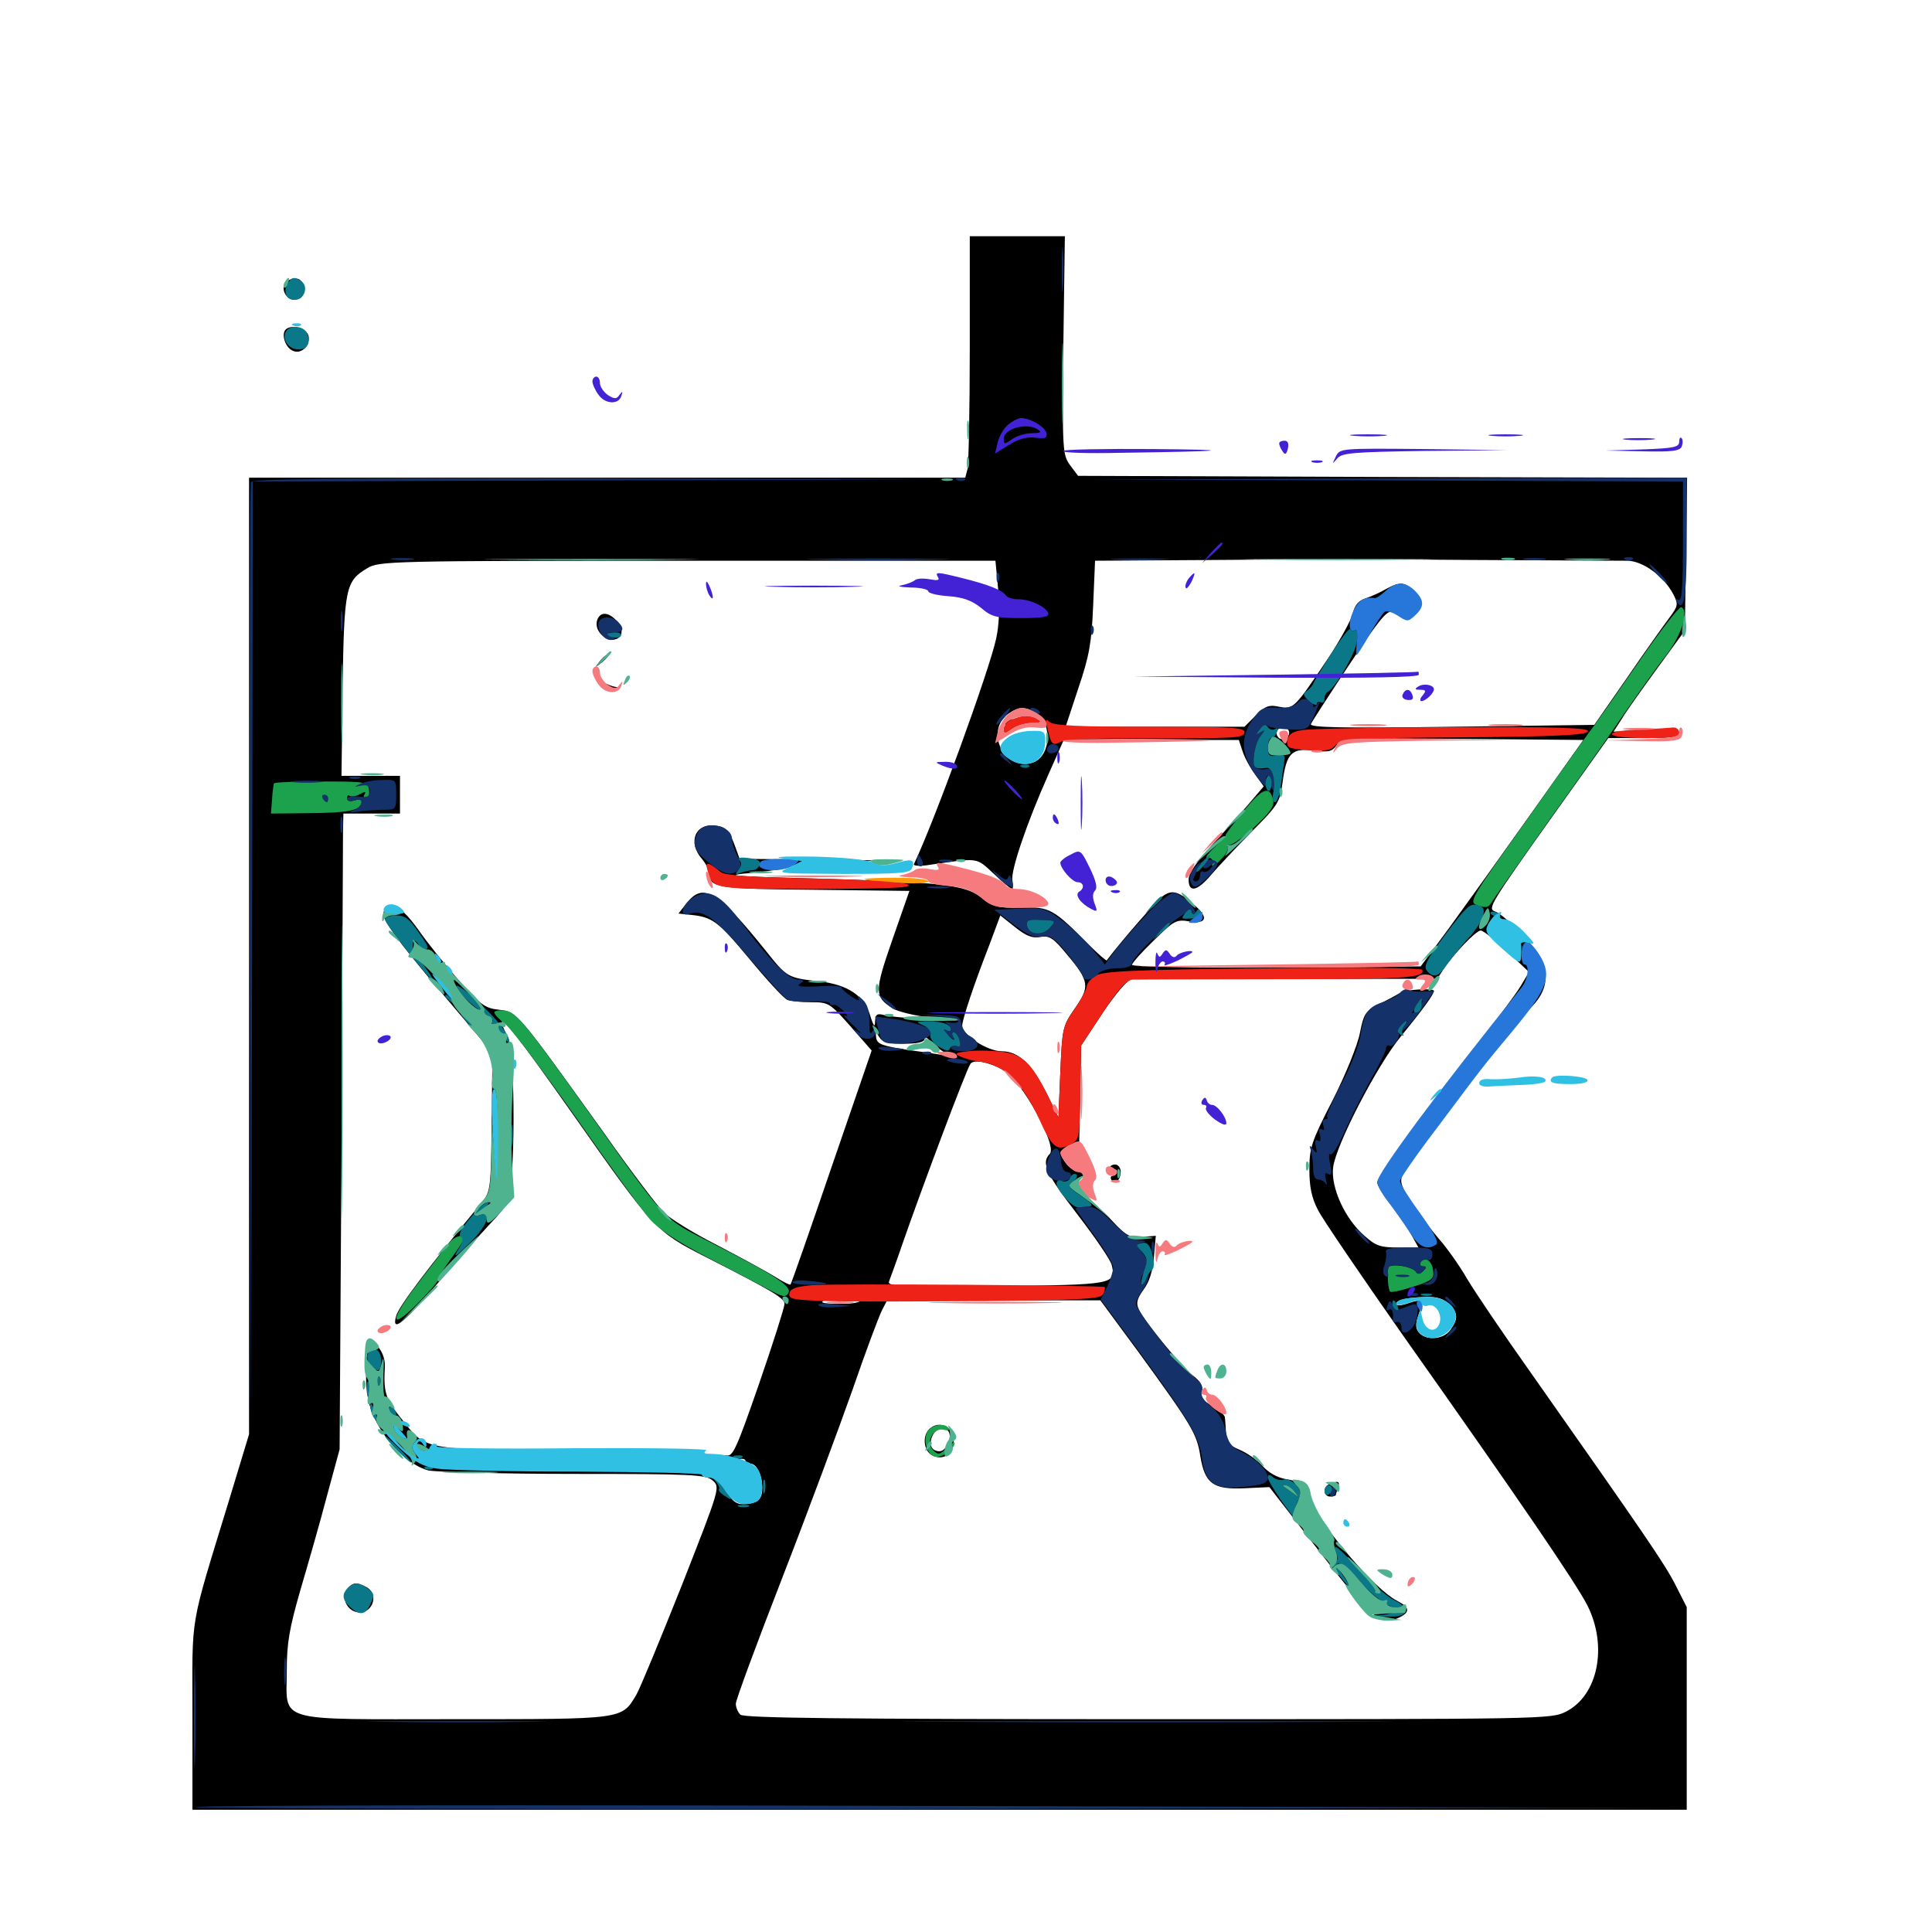 <svg xmlns="http://www.w3.org/2000/svg" viewBox="0 -1000 1000 1000">
	<path fill="#000000" d="M501.953 -819.727C501.953 -787.695 501.367 -759.57 500.781 -757.227L499.609 -752.734H314.258H128.906V-505.273V-257.617L119.141 -225.391C97.656 -154.883 99.609 -166.406 99.609 -111.914V-63.281H486.328H873.047V-115.625V-168.164L867.188 -179.688C861.719 -190.43 852.539 -203.906 791.406 -290.82C778.125 -309.57 763.672 -330.859 759.375 -338.086C755.078 -345.508 748.438 -354.688 744.922 -358.594C741.406 -362.695 735.156 -370.703 731.25 -376.758C725.195 -385.742 724.414 -388.281 725.977 -391.992C729.883 -400.195 779.883 -465.43 793.359 -479.492C800.391 -486.914 801.758 -494.922 797.852 -503.516C794.531 -510.352 778.516 -526.758 773.633 -528.32C769.922 -529.688 771.484 -532.422 804.297 -578.516L832.422 -617.969H850.781C864.648 -617.969 869.141 -618.555 869.141 -620.508C869.141 -622.461 865.43 -622.852 852.148 -622.266L835.156 -621.289L839.453 -627.93C841.602 -631.641 850 -643.359 857.812 -654.102L872.07 -673.633L872.656 -713.086L873.242 -752.734L715.625 -753.125L558.008 -753.711L553.906 -759.18C550 -764.648 549.805 -766.211 550.391 -821.289L551.172 -877.734H526.562H501.953ZM842.188 -709.766C850.195 -709.766 861.328 -701.758 866.211 -692.188C868.75 -687.109 868.555 -686.328 864.062 -680.273C861.328 -676.562 851.367 -662.695 842.188 -649.219L825.195 -624.805L751.367 -623.828C693.75 -623.047 677.93 -623.438 678.516 -625.195C679.102 -626.562 688.086 -640.43 698.438 -656.055C713.281 -678.516 717.969 -684.375 720.508 -683.203C722.266 -682.422 725.781 -681.836 728.516 -681.641C734.766 -681.445 736.328 -688.867 731.25 -694.336C727.148 -698.828 724.609 -699.023 717.383 -695.117C714.453 -693.359 709.57 -691.211 706.641 -690.234C703.125 -689.062 701.172 -686.719 700.195 -682.422C699.414 -679.297 693.75 -668.75 687.5 -659.375C669.922 -633.203 669.531 -632.812 662.109 -634.18C656.836 -635.352 654.883 -634.57 650 -629.688L644.141 -623.828H597.852H551.562L558.203 -643.945C563.867 -660.547 565.039 -667.578 565.82 -686.719L566.797 -709.766L628.711 -710.156C662.695 -710.547 723.047 -710.547 762.695 -710.156C802.539 -709.961 838.281 -709.766 842.188 -709.766ZM516.602 -695.508C517.578 -686.328 517.188 -676.758 515.625 -669.531C512.109 -653.125 483.789 -575.195 473.047 -552.734C472.461 -551.953 475.586 -551.562 479.688 -552.148C507.031 -556.055 504.883 -556.445 514.258 -547.852C518.945 -543.359 523.242 -539.844 523.828 -539.844C524.414 -539.844 524.414 -541.797 524.023 -544.336C523.047 -549.219 531.445 -574.023 542.773 -599.414L550.586 -616.992H595.898H641.211L643.164 -611.133C644.141 -608.008 647.07 -602.539 649.609 -599.219L654.102 -592.969L646.094 -583.594C641.602 -578.32 632.812 -568.555 626.562 -561.719C619.141 -553.711 615.234 -547.852 615.234 -544.727C615.234 -537.695 619.727 -538.672 626.953 -547.266C630.273 -551.172 639.648 -561.133 647.656 -569.336C661.523 -583.203 662.5 -584.766 663.867 -595.117C665.82 -610.156 668.555 -612.891 679.883 -611.523C687.695 -610.547 689.453 -610.938 691.797 -614.258C694.336 -617.969 696.484 -617.969 756.836 -617.578L819.531 -616.992L791.797 -577.93C776.562 -556.445 757.617 -530.078 749.805 -519.336L735.352 -499.805L660.742 -499.219C616.992 -499.023 585.938 -499.609 585.938 -500.586C585.938 -501.562 591.016 -507.227 597.266 -513.281C607.812 -523.633 608.789 -524.219 615.82 -523.047C624.414 -521.68 625.586 -525 618.75 -531.055C610.352 -538.477 607.031 -539.648 602.344 -536.523C599.023 -534.375 580.664 -513.281 572.852 -502.93C572.656 -502.539 568.555 -506.055 563.867 -510.742C545.117 -529.688 543.359 -530.664 528.711 -530.273C516.797 -529.883 514.648 -530.469 508.203 -535.352C499.219 -542.188 487.891 -543.359 419.922 -545.312C376.758 -546.484 373.828 -546.875 389.648 -548.242C399.219 -549.219 408.203 -550.586 409.375 -551.562C410.352 -552.539 424.023 -553.711 439.648 -554.102C462.305 -554.492 459.375 -554.688 425.195 -555.078L382.812 -555.469L380.859 -560.938C377.539 -570.117 375.781 -572.07 370.312 -572.656C359.766 -574.023 355.859 -564.062 363.281 -555.469C365.43 -552.93 367.188 -549.414 367.188 -547.656C367.188 -540.625 371.484 -539.844 421.484 -539.453L470.703 -538.867L461.914 -513.672C452.539 -486.719 452.539 -484.18 461.914 -478.125C464.648 -476.367 473.633 -474.219 482.031 -473.242L497.07 -471.68L479.492 -472.461C469.922 -473.047 459.961 -473.828 457.617 -474.609C453.906 -475.586 453.125 -475 452.93 -471.289C452.93 -467.969 452.148 -468.75 450.391 -474.414C447.461 -484.57 438.672 -490.43 424.219 -491.992C407.617 -493.945 407.422 -493.945 396.289 -508.008C371.289 -539.062 364.062 -543.359 355.469 -532.617L351.172 -527.148L356.641 -526.562C368.75 -525.391 371.289 -523.633 387.695 -503.906C397.07 -492.578 405.859 -483.008 407.617 -482.422C409.18 -481.836 414.648 -481.25 419.922 -481.25C428.906 -481.25 429.492 -480.859 440.234 -468.75L451.172 -456.25L430.469 -396.094C419.141 -362.891 409.57 -335.547 409.18 -335.156C408.789 -334.766 405.273 -336.523 400.977 -339.258C396.875 -341.797 383.594 -349.023 371.289 -355.469C358.984 -361.719 346.68 -369.336 343.555 -372.461C340.625 -375.391 326.562 -393.75 312.695 -413.477C267.578 -476.367 267.773 -476.172 258.398 -477.344C250.977 -478.125 248.633 -479.883 237.109 -492.969C230.078 -500.977 220.703 -512.695 216.406 -518.945C210.742 -526.758 207.227 -530.078 204.102 -530.078C192.773 -530.078 196.484 -523.828 235.352 -478.125L254.883 -455.078L254.492 -419.336C254.102 -385.156 253.906 -383.203 249.609 -377.93C221.289 -343.555 206.445 -323.828 205.078 -318.945C202.344 -309.375 209.18 -315.234 229.883 -339.648C238.086 -349.414 248.828 -361.328 253.711 -366.602C258.594 -371.68 261.914 -375.781 260.938 -375.781C260.156 -375.781 260.938 -377.148 262.5 -378.906C266.797 -383.203 266.992 -456.25 262.695 -463.672C261.133 -466.406 259.961 -469.336 259.766 -470.312C259.57 -474.414 267.773 -464.062 297.07 -422.461C338.672 -363.281 339.648 -362.5 364.844 -349.609C400.586 -331.445 406.25 -327.93 406.055 -325C406.055 -323.438 400.195 -304.883 392.969 -283.984C381.25 -250.195 379.297 -245.898 375.977 -246.68C373.828 -247.07 339.062 -248.047 298.828 -248.633C215.82 -250 221.094 -249.023 207.031 -266.602C199.414 -276.172 198.438 -279.688 199.219 -292.969C199.414 -299.219 194.531 -306.445 191.211 -304.492C190.234 -303.711 189.453 -296.875 189.453 -289.258C189.453 -278.516 190.625 -272.852 194.141 -265.43C200.195 -252.734 212.305 -241.211 221.875 -238.867C226.172 -238.086 259.961 -237.109 297.07 -237.109C358.789 -237.109 365.234 -236.719 368.75 -233.789C372.852 -230.273 372.852 -230.273 352.93 -179.492C341.797 -151.562 331.25 -125.977 329.297 -122.656C321.68 -109.961 323.047 -110.156 235.547 -110.156C141.016 -110.156 148.438 -108.008 148.438 -135.352C148.438 -149.609 149.805 -157.227 155.469 -176.953C159.375 -190.234 165.625 -211.914 169.141 -225.391L175.781 -249.805L176.758 -404.102C177.148 -489.062 177.539 -563.086 177.539 -568.75L177.734 -578.906H192.383H207.031V-588.672V-598.438H191.992H176.758L177.344 -644.727C178.125 -695.703 178.906 -699.219 190.039 -705.859C196.094 -709.57 200.977 -709.766 355.859 -709.766H515.234ZM536.523 -630.664C545.312 -624.609 543.555 -607.422 533.789 -605.078C519.141 -601.367 509.766 -622.07 522.07 -630.664C527.344 -634.375 531.25 -634.375 536.523 -630.664ZM666.797 -622.266C668.555 -619.531 665.039 -616.211 662.305 -617.773C660.938 -618.75 660.352 -620.508 660.938 -621.68C662.5 -624.219 665.43 -624.414 666.797 -622.266ZM538.477 -515.039C543.164 -515.82 545.117 -514.648 552.344 -505.859C563.867 -492.188 564.258 -489.258 556.25 -477.93C550 -468.945 549.805 -467.773 548.828 -445.117L547.852 -421.68L542.383 -432.812C534.375 -449.023 527.344 -455.859 518.555 -455.859C511.133 -455.859 498.047 -464.258 498.047 -469.141C498.047 -472.266 504.297 -491.016 512.109 -510.938L517.773 -526.172L525.391 -520.117C531.25 -515.43 534.375 -514.258 538.477 -515.039ZM780.078 -507.617L791.406 -496.875L787.109 -489.648C784.961 -485.938 772.656 -469.336 759.961 -453.125C730.859 -416.016 712.891 -391.211 712.891 -387.891C712.891 -386.328 715.82 -381.641 719.336 -377.148C723.047 -372.656 727.734 -365.625 730.078 -361.719L734.18 -354.297H723.633C714.648 -354.297 712.109 -355.078 706.25 -360.352C696.094 -369.141 688.672 -385.547 690.039 -395.898C691.602 -407.617 712.891 -448.828 725.195 -463.672C736.328 -477.344 742.188 -485.352 742.188 -487.109C742.188 -488.672 727.344 -487.891 724.414 -485.938C722.852 -484.961 718.164 -482.422 713.867 -480.273C706.836 -476.758 705.859 -475.391 703.906 -465.43C702.734 -459.18 696.484 -443.75 689.844 -430.664C678.711 -408.984 677.734 -405.859 677.734 -394.531C677.734 -385.742 678.906 -379.883 682.227 -373.633C684.57 -368.945 704.297 -340.039 725.781 -309.375C786.523 -223.438 815.82 -180.469 821.68 -168.945C832.227 -147.852 827.148 -122.461 810.547 -114.062C802.93 -110.156 799.414 -110.156 594.141 -110.156C434.57 -110.156 384.961 -110.742 383.203 -112.5C381.836 -113.867 380.859 -116.406 380.859 -118.164C380.859 -120.117 391.797 -149.609 405.078 -183.789C418.359 -217.969 434.57 -261.719 441.406 -281.055C448.047 -300.391 454.883 -318.555 456.445 -321.68L459.18 -326.953H514.258H569.531L589.258 -300.195C616.992 -262.109 619.531 -257.812 621.289 -246.289C623.633 -232.031 627.93 -228.906 644.336 -229.688L657.031 -230.273L682.812 -197.07C709.766 -162.305 714.453 -158.398 723.633 -162.5C730.078 -165.43 729.883 -167.969 723.047 -171.484C711.914 -177.148 685.742 -207.617 677.734 -224.023C673.633 -232.031 672.07 -233.398 665.82 -234.375C661.133 -235.156 656.641 -237.695 653.516 -241.211C650.781 -244.336 645.312 -248.047 641.602 -249.609C635.938 -251.953 634.766 -253.711 634.57 -258.398C634.375 -261.719 634.18 -265.43 633.984 -266.406C633.984 -267.578 630.859 -270.117 627.344 -272.266C622.461 -275.195 621.094 -277.148 622.07 -279.883C622.852 -282.422 621.484 -284.961 617.383 -288.086C610.938 -293.359 592.383 -316.016 589.453 -322.266C587.891 -325.586 588.477 -327.734 591.992 -332.617C594.922 -336.523 596.68 -342.188 597.266 -349.414L598.242 -360.352L591.016 -359.766C584.766 -359.375 582.812 -360.352 575.586 -368.164C571.094 -373.047 564.453 -379.102 560.742 -381.641L554.297 -386.133L558.789 -389.648L563.477 -393.359H559.18C556.641 -393.359 553.32 -395.508 551.367 -398.438C548.242 -403.32 548.242 -403.711 551.758 -406.25C553.711 -407.617 556.055 -408.398 556.836 -407.812C557.812 -407.227 558.594 -407.422 558.594 -408.398C558.594 -409.18 558.789 -420.898 559.18 -434.375L559.57 -458.789L570.898 -475.977C577.344 -485.547 583.789 -492.969 585.547 -493.164C587.305 -493.164 623.828 -493.359 666.406 -493.359H743.945L747.07 -498.242C752.344 -506.25 764.062 -518.359 766.406 -518.359C767.773 -518.359 773.828 -513.477 780.078 -507.617ZM467.773 -459.766C475 -459.766 478.516 -460.547 478.516 -462.305C478.711 -463.477 480.078 -462.891 482.031 -460.547C483.984 -458.398 488.086 -455.469 491.211 -454.102C495.703 -452.539 495.898 -452.148 492.188 -453.125C489.453 -453.711 479.883 -455.273 470.703 -456.445C456.641 -458.594 454.102 -459.57 453.516 -462.695C453.125 -466.211 453.125 -466.406 455.078 -463.281C456.641 -460.547 459.766 -459.766 467.773 -459.766ZM519.141 -446.289C528.711 -441.211 547.461 -406.836 543.359 -402.734C538.867 -398.242 541.211 -392.773 557.617 -371.484C566.797 -359.57 574.805 -347.852 575.391 -345.312C577.93 -335.156 576.367 -334.961 515.43 -334.375C465.82 -333.789 459.18 -334.18 460.156 -336.719C460.742 -338.281 463.867 -346.68 466.797 -355.273C476.953 -384.57 500.391 -447.07 502.344 -449.414C504.102 -451.758 511.523 -450.391 519.141 -446.289ZM445.312 -326.953C445.312 -325.781 440.43 -325 434.18 -325.195C425.977 -325.195 424.023 -325.781 426.758 -326.953C432.227 -329.297 445.312 -329.297 445.312 -326.953ZM750 -325C754.688 -320.312 754.883 -317.578 750.781 -311.719C747.266 -306.641 738.086 -305.859 734.375 -310.352C732.617 -312.5 732.617 -314.648 734.18 -319.336C736.914 -327.148 736.133 -327.93 728.711 -325.391C725.391 -324.219 722.656 -324.023 722.656 -325C722.656 -327.148 727.539 -328.32 737.891 -328.711C743.75 -328.906 747.266 -327.734 750 -325ZM311.523 -244.922C308.984 -243.75 314.648 -243.164 327.734 -243.164C339.648 -242.969 347.656 -242.188 347.656 -241.016C347.656 -238.672 247.656 -238.672 240.234 -241.016C235.742 -242.383 235.742 -242.578 242.188 -242.969L249.023 -243.555L242.188 -244.922C238.281 -245.703 252.93 -246.484 275.391 -246.484C299.414 -246.484 313.867 -245.898 311.523 -244.922ZM385.742 -242.969C385.156 -241.992 385.742 -241.602 387.5 -242.188C391.016 -243.555 394.531 -237.305 394.531 -229.688C394.531 -223.633 391.797 -221.484 383.984 -221.484C379.492 -221.484 375.781 -226.562 374.609 -234.18C374.219 -237.109 371.875 -238.477 365.234 -239.453L356.445 -240.625H366.211C380.859 -240.43 383.203 -240.82 381.836 -242.969C381.25 -244.141 382.031 -244.922 383.789 -244.922C385.547 -244.922 386.328 -244.141 385.742 -242.969ZM354.883 -239.844C355.664 -240.43 354.492 -241.016 352.344 -240.82C350.195 -240.82 349.609 -240.234 351.172 -239.648C352.539 -239.062 354.297 -239.258 354.883 -239.844ZM309.18 -679.297C307.617 -675 310.938 -669.922 316.211 -669.141C321.875 -668.164 323.633 -673.828 319.336 -678.516C315.039 -683.203 310.938 -683.594 309.18 -679.297ZM310.352 -657.617C307.812 -654.492 308.008 -654.297 311.133 -656.836C312.891 -658.203 314.453 -659.766 314.453 -660.156C314.453 -661.719 312.891 -660.742 310.352 -657.617ZM310.352 -646.875C311.719 -644.922 314.844 -643.555 317.188 -643.555C321.094 -643.75 321.094 -643.945 317.383 -644.727C315.234 -645.312 312.109 -646.68 310.547 -648.047C308.008 -650 308.008 -649.805 310.352 -646.875ZM179.688 -177.539C176.758 -173.828 178.906 -167.383 183.789 -165.82C191.992 -163.086 197.07 -174.414 189.648 -178.516C184.57 -181.25 182.617 -181.055 179.688 -177.539ZM520.508 -625.781C519.922 -624.609 520.703 -624.414 522.266 -625C525.781 -626.367 526.367 -627.734 523.633 -627.734C522.461 -627.734 521.094 -626.953 520.508 -625.781ZM574.219 -395.117C574.219 -394.141 575.195 -393.75 576.172 -394.336C577.344 -394.922 578.125 -394.531 578.125 -393.555C578.125 -392.383 577.148 -391.406 575.977 -391.406C575 -391.406 574.609 -390.43 575.195 -389.453C576.953 -386.523 580.078 -389.062 580.078 -393.555C580.078 -395.508 578.711 -397.266 577.148 -397.266C575.586 -397.266 574.219 -396.289 574.219 -395.117ZM480.859 -260.156C477.344 -256.641 478.125 -249.219 482.227 -246.875C487.305 -244.141 491.992 -246.289 493.359 -251.953C495.508 -260.156 486.719 -266.016 480.859 -260.156ZM491.016 -258.984C492.969 -255.664 489.648 -248.828 486.328 -248.828C482.031 -248.828 480.469 -252.539 482.812 -257.227C484.57 -260.742 489.258 -261.719 491.016 -258.984ZM688.086 -231.836C684.57 -230.469 684.961 -225.391 688.477 -225.391C690.039 -225.391 691.406 -225.781 691.406 -226.172C691.406 -226.562 691.992 -228.32 692.578 -230.078C693.75 -233.203 692.578 -233.789 688.086 -231.836ZM148.633 -854.492C144.531 -851.758 147.852 -844.141 152.93 -844.922C156.055 -845.312 157.227 -846.875 157.227 -850.391C157.227 -855.469 153.32 -857.422 148.633 -854.492ZM147.461 -828.906C145.703 -825.977 148.047 -819.727 151.758 -818.359C155.859 -816.602 160.547 -820.898 159.766 -825.781C159.18 -830.273 149.805 -832.617 147.461 -828.906Z"/>
	<path fill="#ff9906" d="M447.461 -544.922C447.07 -545.312 454.297 -545.703 463.477 -545.703C473.828 -545.703 480.469 -544.922 480.469 -543.75C480.469 -541.797 449.609 -543.164 447.461 -544.922Z"/>
	<path fill="#ef2218" d="M524.023 -627.734C521.484 -626.758 519.531 -624.414 519.531 -622.852C519.531 -619.922 519.922 -619.922 523.828 -622.656C526.172 -624.414 530.859 -625.781 534.18 -625.781C538.672 -625.781 539.453 -626.367 537.109 -627.734C533.594 -630.078 529.688 -630.078 524.023 -627.734ZM542.188 -622.852C544.141 -614.453 544.727 -613.867 549.023 -616.016C551.367 -617.383 570.117 -617.969 598.047 -617.969C638.086 -617.773 643.555 -617.969 644.141 -620.703C644.727 -623.438 639.258 -623.828 595.312 -623.828C558.203 -623.828 545.117 -624.414 543.164 -626.367C541.211 -628.32 541.016 -627.539 542.188 -622.852ZM673.828 -622.07C668.75 -621.289 666.797 -619.727 666.406 -616.602C665.82 -612.891 666.797 -612.5 677.148 -611.719C686.328 -611.133 689.062 -611.523 691.406 -614.453C694.141 -617.578 699.414 -617.969 757.617 -618.359C806.25 -618.75 821.094 -619.531 821.875 -621.484C822.461 -623.242 807.617 -623.828 751.562 -623.633C712.695 -623.438 677.539 -622.852 673.828 -622.07ZM848.242 -622.461C827.93 -621.484 830.469 -617.969 851.562 -617.969C865.82 -617.969 869.141 -618.555 869.141 -620.898C869.141 -622.461 867.578 -623.633 865.82 -623.438C863.867 -623.242 855.859 -622.656 848.242 -622.461ZM366.211 -549.414C369.141 -539.648 368.555 -539.844 422.656 -539.844C460.938 -540.039 472.656 -540.43 469.922 -542.188C467.578 -543.359 448.828 -544.727 421.094 -545.312C389.648 -545.898 375 -546.875 373.047 -548.633C366.406 -554.102 364.844 -554.297 366.211 -549.414ZM653.32 -498.828C585.156 -498.047 570.508 -497.266 566.992 -494.922C564.453 -493.359 562.5 -490.82 562.5 -489.453C562.5 -488.086 559.57 -482.812 556.25 -477.734C550 -468.945 549.805 -467.578 548.828 -445.117L547.852 -421.68L542.578 -432.422C533.789 -450.195 529.297 -454.297 518.359 -455.664C513.086 -456.25 505.273 -456.445 500.977 -455.859C494.336 -455.078 493.75 -454.688 497.07 -453.125C499.219 -452.148 503.516 -450.977 506.445 -450.586C519.531 -449.219 528.906 -440.039 538.086 -420.312C544.531 -406.055 547.07 -404.102 553.711 -407.422C558.789 -410.156 558.789 -410.352 559.18 -434.57L559.57 -458.789L570.898 -475.977C579.297 -488.672 583.398 -492.969 586.523 -492.969C588.867 -492.969 622.461 -493.164 661.133 -493.164C726.758 -493.164 737.891 -493.75 736.133 -498.047C735.742 -499.023 698.828 -499.414 653.32 -498.828ZM419.922 -334.766C411.914 -333.984 408.984 -333.008 408.594 -330.469C408.008 -327.539 410.547 -327.148 428.125 -326.562C439.258 -326.172 475.586 -326.367 509.18 -326.562C562.109 -327.148 570.117 -327.734 571.094 -330.273C571.875 -332.031 572.07 -333.594 571.875 -333.789C570.703 -334.766 429.883 -335.742 419.922 -334.766Z"/>
	<path fill="#1ca14c" d="M848.242 -657.422C837.305 -641.602 826.953 -626.953 825.391 -624.805C823.633 -622.656 808.203 -601.172 791.211 -576.953C760.156 -533.398 759.961 -533.008 765.039 -531.25C768.75 -530.078 770.508 -530.273 771.68 -532.422C772.656 -533.984 785.742 -552.734 800.977 -574.219C816.211 -595.508 834.57 -621.484 841.406 -631.641C848.438 -641.797 857.812 -655.078 862.5 -660.938C870.508 -671.484 874.414 -684.18 870.117 -685.742C869.141 -685.938 859.18 -673.438 848.242 -657.422ZM141.797 -594.531C141.602 -593.945 141.016 -590.234 140.82 -586.328L140.234 -578.906L159.57 -579.102C180.469 -579.297 186.328 -580.469 187.109 -584.375C187.5 -586.133 186.328 -586.523 183.594 -585.742C181.055 -584.961 179.688 -585.352 179.688 -586.914C179.688 -588.281 180.273 -588.672 180.859 -588.086C181.641 -587.5 183.984 -587.695 186.133 -588.867C188.867 -590.43 189.648 -590.43 188.672 -588.867C187.891 -587.695 188.281 -586.719 189.453 -586.719C190.625 -586.719 191.406 -588.672 191.016 -591.211C190.43 -595.312 189.844 -595.508 166.406 -595.508C153.125 -595.508 141.992 -595.117 141.797 -594.531ZM188.867 -593.359C189.648 -593.945 188.477 -594.531 186.328 -594.336C184.18 -594.336 183.594 -593.75 185.156 -593.164C186.523 -592.578 188.281 -592.773 188.867 -593.359ZM169.922 -586.719C169.922 -587.891 168.945 -588.672 167.773 -588.672C166.797 -588.672 166.406 -587.891 166.992 -586.719C167.578 -585.742 168.555 -584.766 169.141 -584.766C169.531 -584.766 169.922 -585.742 169.922 -586.719ZM643.555 -580.078C638.281 -573.438 633.984 -567.969 634.375 -567.578C634.57 -567.383 631.836 -564.453 628.516 -561.328C625 -558.008 623.438 -555.664 625 -555.859C626.562 -556.25 627.734 -555.273 627.539 -554.102C626.758 -550.391 628.125 -550.977 632.617 -555.859C634.766 -558.008 636.133 -560.938 635.352 -561.914C634.766 -563.086 634.961 -563.281 636.133 -562.695C637.109 -562.109 642.969 -566.211 649.023 -571.68C657.617 -579.688 659.766 -582.812 658.984 -586.133C657.031 -593.555 653.516 -592.188 643.555 -580.078ZM255.859 -475.977C255.859 -475 258.398 -472.266 261.328 -470.117C264.453 -467.773 280.859 -446.094 298.047 -421.68C315.039 -397.266 332.227 -373.633 336.133 -369.141C341.211 -363.477 350.391 -357.422 366.406 -349.023C379.297 -342.383 393.359 -334.961 398.047 -332.422C405.078 -328.711 406.641 -328.32 408.008 -330.664C410.156 -334.18 401.367 -339.844 367.188 -357.227C342.773 -369.727 345.703 -366.602 303.125 -426.562C272.266 -469.922 266.992 -476.367 261.328 -476.953C258.203 -477.344 255.859 -476.758 255.859 -475.977ZM232.227 -356.445C230.664 -354.492 224.023 -345.703 217.383 -337.109C201.758 -316.992 200.977 -310.156 215.82 -325C221.68 -330.859 226.562 -336.328 226.562 -337.305C226.562 -338.281 229.688 -343.359 233.398 -348.438C237.109 -353.516 240.234 -358.203 240.234 -358.984C240.234 -361.719 234.766 -359.961 232.227 -356.445ZM735.352 -346.68C734.766 -345.508 735.156 -344.531 736.523 -344.531C738.477 -344.531 738.477 -343.945 736.719 -342.188C734.961 -340.43 733.789 -340.234 732.812 -341.797C730.859 -344.727 718.75 -346.289 718.555 -343.75C717.969 -339.844 718.555 -332.227 719.531 -331.445C719.922 -330.859 725.391 -332.031 731.445 -333.984C741.211 -337.109 742.383 -338.086 741.797 -342.383C741.211 -347.461 737.5 -350 735.352 -346.68ZM729.102 -339.258C730.273 -339.844 728.906 -340.234 725.586 -340.234C722.461 -340.234 721.289 -339.844 723.242 -339.258C725 -338.867 727.734 -338.867 729.102 -339.258ZM480.469 -259.57C477.539 -255.859 479.297 -247.656 483.594 -246.094C486.914 -244.922 494.141 -249.805 494.141 -253.125C494.141 -253.906 492.383 -252.93 490.039 -250.586C486.328 -246.875 485.547 -246.875 483.008 -249.414C478.906 -253.32 483.008 -261.328 488.477 -259.961C490.43 -259.375 491.797 -259.766 491.016 -260.742C489.453 -263.477 483.203 -262.891 480.469 -259.57Z"/>
	<path fill="#143269" d="M549.609 -860.156C549.609 -850 549.805 -845.703 550.195 -850.977C550.586 -856.055 550.586 -864.258 550.195 -869.531C549.805 -874.609 549.609 -870.312 549.609 -860.156ZM129.883 -750.391C129.297 -749.023 129.102 -638.086 129.297 -503.711L129.883 -259.57L130.469 -505.078L130.859 -750.781L309.18 -751.367L487.305 -751.758L308.984 -752.344C167.773 -752.539 130.469 -752.148 129.883 -750.391ZM495.703 -751.367C494.141 -751.953 494.727 -752.539 496.875 -752.539C499.023 -752.734 500.195 -752.148 499.414 -751.562C498.828 -750.977 497.07 -750.781 495.703 -751.367ZM716.406 -751.367L871.094 -750.781V-719.336C871.094 -696.289 870.508 -688.477 868.75 -689.453C867.383 -690.234 867.188 -690.039 867.969 -688.477C871.68 -682.617 873.047 -691.016 873.047 -720.703V-752.734L717.383 -752.344L561.523 -751.758ZM203.711 -710.352C200.586 -710.742 202.734 -711.133 208.008 -711.133C213.477 -711.133 215.82 -710.742 213.477 -710.352C210.938 -709.961 206.641 -709.961 203.711 -710.352ZM424.414 -710.352C407.422 -710.547 420.898 -710.938 454.102 -710.938C487.5 -710.938 501.367 -710.547 484.961 -710.352C468.75 -709.961 441.406 -709.961 424.414 -710.352ZM577.734 -710.352C570.898 -710.742 576.367 -710.938 589.844 -710.938C603.32 -710.938 608.789 -710.742 602.148 -710.352C595.312 -709.961 584.375 -709.961 577.734 -710.352ZM789.648 -710.352C786.523 -710.742 788.672 -711.133 793.945 -711.133C799.414 -711.133 801.758 -710.742 799.414 -710.352C796.875 -709.961 792.578 -709.961 789.648 -710.352ZM841.406 -710.352C839.844 -710.938 840.43 -711.523 842.578 -711.523C844.727 -711.719 845.898 -711.133 845.117 -710.547C844.531 -709.961 842.773 -709.766 841.406 -710.352ZM857.422 -702.93C859.961 -700.195 862.5 -698.047 862.891 -698.047C863.477 -698.047 861.914 -700.195 859.375 -702.93C856.836 -705.664 854.297 -707.812 853.906 -707.812C853.32 -707.812 854.883 -705.664 857.422 -702.93ZM515.82 -700.781C515.82 -698.633 516.406 -698.047 516.992 -699.609C517.578 -700.977 517.383 -702.734 516.797 -703.32C516.211 -704.102 515.625 -702.93 515.82 -700.781ZM176.367 -678.516C176.367 -673.633 176.758 -671.68 177.148 -674.219C177.539 -676.562 177.539 -680.469 177.148 -683.008C176.758 -685.352 176.367 -683.398 176.367 -678.516ZM309.961 -678.125C308.594 -674.219 312.305 -668.75 316.016 -668.75C318.945 -668.75 318.945 -669.141 316.406 -670.703C314.062 -672.266 314.258 -672.656 317.969 -672.656C322.656 -672.656 323.438 -674.609 319.922 -678.125C316.797 -681.25 311.133 -681.055 309.961 -678.125ZM564.648 -673.438C564.648 -671.289 565.234 -670.703 565.82 -672.266C566.406 -673.633 566.211 -675.391 565.625 -675.977C565.039 -676.758 564.453 -675.586 564.648 -673.438ZM671.68 -636.328C670.312 -634.766 666.602 -633.398 663.281 -633.594C653.516 -634.18 652.734 -633.789 648.438 -627.734C642.969 -619.922 642.383 -612.695 646.68 -604.102C650.586 -596.289 658.008 -588.867 655.664 -595.117C655.078 -596.875 655.273 -598.438 656.25 -598.438C657.422 -598.438 658.203 -596.484 658.203 -594.141C658.203 -591.797 658.789 -590.43 659.375 -591.211C660.938 -592.773 658.594 -602.344 656.641 -602.148C650 -600.977 648.438 -602.539 649.023 -608.984C649.414 -612.695 650.977 -617.383 652.539 -619.141C654.883 -622.266 654.883 -622.461 652.344 -620.898C649.805 -619.336 649.805 -619.531 652.148 -622.656C653.711 -624.414 655.469 -625.195 656.055 -624.414C656.641 -623.633 661.719 -622.656 666.992 -622.461C676.367 -622.07 676.953 -622.266 679.688 -628.32C683.789 -638.281 683.984 -638.672 681.836 -635.547C680.664 -633.984 679.688 -633.594 679.688 -634.766C679.688 -638.477 674.219 -639.453 671.68 -636.328ZM518.555 -629.688C516.602 -627.539 515.43 -625.391 515.82 -625C516.211 -624.609 518.164 -626.367 520.117 -628.906C524.414 -634.57 523.438 -635.156 518.555 -629.688ZM533.203 -632.812C533.203 -634.375 536.914 -633.594 538.086 -631.641C538.672 -630.469 537.891 -630.273 536.328 -630.859C534.57 -631.445 533.203 -632.422 533.203 -632.812ZM542.188 -612.891C541.602 -611.328 542.383 -610.156 543.945 -610.156C547.852 -610.156 549.414 -613.477 546.094 -614.648C544.531 -615.234 542.773 -614.453 542.188 -612.891ZM517.578 -609.375C517.578 -608.984 519.141 -607.422 521.094 -606.055C524.023 -603.516 524.219 -603.711 521.68 -606.836C519.141 -609.961 517.578 -610.938 517.578 -609.375ZM181.25 -597.07C179.883 -597.656 180.859 -598.047 183.594 -598.047C186.328 -598.047 187.305 -597.656 186.133 -597.07C184.766 -596.68 182.422 -596.68 181.25 -597.07ZM151.758 -595.117C148.438 -595.508 151.758 -595.898 159.18 -595.898C166.797 -595.898 169.531 -595.508 165.43 -595.117C161.523 -594.727 155.273 -594.727 151.758 -595.117ZM186.523 -594.336C182.812 -592.578 183.008 -592.578 187.109 -593.359C190.234 -593.945 191.406 -593.164 191.406 -590.625C191.406 -587.695 190.234 -587.109 185.547 -587.695C182.422 -588.086 179.688 -587.5 179.688 -586.523C179.688 -585.352 181.445 -585.156 183.594 -585.742C188.867 -587.5 187.891 -582.422 182.617 -580.469C180.273 -579.492 181.25 -579.297 185.352 -579.883C188.867 -580.469 194.922 -580.859 198.438 -580.859C204.883 -580.859 205.078 -581.055 205.078 -588.672C205.078 -596.484 205.078 -596.484 197.852 -596.289C193.75 -596.289 188.672 -595.312 186.523 -594.336ZM166.992 -586.719C167.578 -585.742 168.555 -584.766 169.141 -584.766C169.531 -584.766 169.922 -585.742 169.922 -586.719C169.922 -587.891 168.945 -588.672 167.773 -588.672C166.797 -588.672 166.406 -587.891 166.992 -586.719ZM176.172 -573.047C176.172 -569.336 176.562 -567.773 177.148 -569.727C177.539 -571.484 177.539 -574.609 177.148 -576.562C176.562 -578.32 176.172 -576.758 176.172 -573.047ZM361.328 -569.336C358.008 -562.891 358.984 -559.961 366.602 -553.711C374.414 -547.266 378.711 -546.289 382.227 -549.805C383.789 -551.367 383.594 -553.32 381.641 -557.031C380.078 -559.961 378.906 -563.867 378.906 -565.625C378.906 -572.852 364.844 -575.586 361.328 -569.336ZM474.609 -554.492C474.609 -552.93 475.391 -551.562 476.562 -551.562C477.539 -551.562 477.93 -552.93 477.344 -554.492C476.562 -556.055 475.781 -557.422 475.391 -557.422C475 -557.422 474.609 -556.055 474.609 -554.492ZM486.914 -554.102C484.961 -554.688 486.133 -555.078 489.258 -555.078C492.578 -555.078 493.945 -554.688 492.773 -554.102C491.406 -553.711 488.672 -553.711 486.914 -554.102ZM617.773 -550.195C615.82 -547.461 615.43 -544.922 616.602 -542.773C618.164 -540.039 619.336 -540.43 624.805 -545.508C628.32 -548.828 630.664 -552.344 630.078 -553.32C627.93 -556.641 620.703 -554.688 617.773 -550.195ZM626.562 -551.953C629.492 -554.297 629.688 -554.102 627.148 -551.172C625.781 -549.219 623.828 -548.242 622.852 -548.828C621.875 -549.414 621.094 -548.438 621.094 -546.875C621.094 -545.117 620.117 -543.75 618.945 -543.75C617.969 -543.75 617.383 -544.336 617.773 -545.312C618.164 -546.094 619.141 -548.438 620.117 -550.586C621.094 -553.125 621.875 -553.711 622.461 -551.953C623.242 -550 624.023 -550 626.562 -551.953ZM515.43 -547.07C516.992 -545.117 519.727 -542.773 521.68 -541.797C524.414 -540.234 524.805 -540.625 523.828 -544.141C523.242 -546.68 522.461 -547.461 521.875 -546.094C521.289 -544.141 520.117 -544.336 516.992 -547.07C512.891 -550.391 512.891 -550.391 515.43 -547.07ZM481.055 -540.43C477.93 -540.82 480.078 -541.211 485.352 -541.211C490.82 -541.211 493.164 -540.82 490.82 -540.43C488.281 -540.039 483.984 -540.039 481.055 -540.43ZM357.812 -534.766C352.734 -531.25 351.758 -525.195 356.641 -526.953C363.672 -529.688 369.922 -525.195 387.109 -504.883C396.875 -493.555 406.055 -483.398 407.617 -482.617C409.18 -481.641 414.844 -481.25 420.117 -481.641C425.391 -481.836 429.688 -481.445 429.688 -480.664C429.688 -479.688 430.273 -479.492 431.25 -479.883C432.031 -480.469 434.375 -478.906 436.523 -476.758C438.672 -474.609 439.062 -473.438 437.5 -474.414C435.938 -475.195 437.695 -473.047 441.406 -469.531C445.117 -466.016 446.484 -464.453 444.336 -465.82C440.625 -468.164 440.625 -468.164 443.75 -464.844C447.07 -460.938 453.125 -461.719 453.125 -466.016C453.125 -467.969 452.734 -467.969 451.367 -465.82C450.391 -464.258 449.805 -466.016 450 -471.289C450 -476.758 449.023 -480.273 446.484 -482.617C444.531 -484.57 443.555 -484.961 444.336 -483.398C445.312 -481.641 444.141 -482.031 440.625 -484.18C437.891 -486.133 435.547 -488.086 435.547 -488.867C435.547 -489.648 430.078 -490.039 423.438 -489.453C414.453 -489.062 411.914 -489.453 414.062 -490.82C416.602 -492.578 416.211 -492.969 412.891 -492.969C408.398 -492.969 398.047 -503.125 385.156 -520.703C372.656 -537.695 366.406 -540.82 357.812 -534.766ZM423.438 -483.789C425.195 -484.375 423.633 -484.766 419.922 -484.766C416.211 -484.766 414.648 -484.375 416.602 -483.789C418.359 -483.398 421.484 -483.398 423.438 -483.789ZM593.555 -526.758C587.695 -520.508 580.273 -512.109 577.344 -508.203L571.875 -500.781L565.625 -508.594C562.305 -512.695 555.273 -519.336 550.195 -523.242C541.211 -529.883 540.039 -530.273 527.734 -529.688L514.648 -529.102L524.414 -521.68C531.836 -516.016 535.352 -514.453 539.258 -515.234C543.555 -516.016 545.703 -514.648 552.539 -506.25C556.836 -500.781 560.547 -495.508 560.547 -494.727C560.547 -491.992 565.82 -492.773 568.359 -495.898C569.727 -497.656 574.023 -498.828 578.32 -498.828C583.008 -498.828 585.938 -499.805 585.938 -501.367C585.938 -504.102 600.977 -518.945 610.547 -525.391C614.062 -527.93 617.188 -528.906 617.188 -527.734C617.188 -526.562 617.773 -526.172 618.555 -526.758C620.508 -528.711 611.133 -537.891 607.422 -537.891C605.664 -537.891 599.414 -532.812 593.555 -526.758ZM543.555 -519.922C539.648 -515.43 532.617 -516.016 531.641 -520.703C531.055 -523.633 532.227 -524.219 538.867 -523.828C546.68 -523.633 546.68 -523.438 543.555 -519.922ZM724.609 -486.133C723.438 -484.57 719.336 -482.422 715.625 -481.25C708.008 -478.711 706.055 -475.781 704.102 -463.672C703.32 -458.789 699.023 -447.656 694.336 -439.062C689.648 -430.273 686.328 -422.461 686.914 -421.875C687.695 -421.289 687.109 -420.703 685.938 -420.703C684.766 -420.703 684.18 -419.336 684.961 -417.383C685.742 -415.43 685.352 -414.648 684.18 -415.43C682.812 -416.406 682.422 -415.234 683.203 -412.5C683.789 -409.961 683.398 -408.789 682.227 -409.57C680.859 -410.547 680.469 -409.375 681.055 -406.641C681.836 -402.93 681.641 -402.539 679.688 -405.078C677.734 -407.617 677.539 -407.422 678.516 -404.492C679.102 -402.539 679.688 -398.242 679.688 -395.117C679.688 -391.602 680.664 -389.453 682.422 -389.453C683.984 -389.453 685.742 -388.281 686.328 -387.109C686.914 -385.742 686.914 -386.719 686.328 -389.258C685.547 -392.578 685.742 -393.359 687.5 -392.383C689.258 -391.211 689.453 -392.578 688.477 -397.461C687.695 -401.172 687.695 -403.516 688.672 -402.539C689.453 -401.758 692.578 -406.641 695.508 -413.281C698.438 -420.117 704.492 -432.227 708.984 -440.234C713.477 -448.242 717.383 -455.859 717.383 -457.227C717.383 -458.594 718.164 -459.18 718.945 -458.789C720.898 -457.422 725.195 -463.086 723.828 -465.234C723.242 -466.406 724.219 -468.359 726.172 -469.727C729.297 -472.266 729.297 -472.266 726.562 -468.555C723.828 -464.844 723.828 -464.844 727.148 -467.383C729.102 -468.945 733.398 -474.023 736.523 -478.711L742.383 -487.109L736.914 -486.719C733.789 -486.523 730.273 -486.914 729.102 -487.695C727.93 -488.477 725.977 -487.695 724.609 -486.133ZM733.594 -477.734C730.273 -474.609 730.078 -474.609 732.617 -478.711C733.984 -481.055 735.547 -482.617 736.133 -482.031C736.719 -481.641 735.547 -479.688 733.594 -477.734ZM458.398 -481.055C460.742 -478.711 463.086 -476.953 463.672 -477.539C464.062 -477.93 462.109 -480.078 459.375 -482.031L454.102 -485.742ZM485.938 -474.023C491.406 -473.633 496.094 -472.461 496.094 -471.484C496.094 -470.703 494.141 -470.312 491.797 -470.703C489.258 -471.094 488.477 -471.094 489.844 -470.312C491.016 -469.727 492.188 -468.359 492.188 -467.383C492.188 -466.211 491.406 -466.016 490.234 -466.602C487.109 -468.555 488.086 -466.406 491.602 -463.477C493.75 -461.523 494.336 -461.523 493.359 -463.281C492.578 -464.453 492.773 -465.625 493.75 -465.625C494.727 -465.625 496.094 -463.867 496.68 -461.523C497.461 -458.594 497.07 -457.812 494.922 -458.594C493.359 -459.18 492.188 -458.789 492.188 -457.812C492.188 -456.641 495.312 -455.859 499.023 -455.859C506.641 -455.859 508.398 -460.156 502.148 -463.672C500 -464.648 498.047 -467.578 497.656 -469.922C497.07 -474.023 495.898 -474.414 486.328 -474.609L475.586 -474.805ZM454.297 -468.359C456.25 -459.961 456.445 -459.766 466.406 -459.766C474.414 -459.961 482.422 -463.086 482.422 -466.016C482.422 -467.969 471.875 -471.289 462.305 -472.656L452.93 -473.828ZM454.883 -457.227C453.906 -458.203 457.031 -458.398 461.523 -457.812C469.531 -457.031 469.531 -456.836 463.086 -456.25C459.57 -455.859 455.859 -456.25 454.883 -457.227ZM478.125 -454.492C476.562 -455.078 477.148 -455.664 479.297 -455.664C481.445 -455.859 482.617 -455.273 481.836 -454.688C481.25 -454.102 479.492 -453.906 478.125 -454.492ZM490.234 -451.172C490.234 -452.734 499.805 -451.953 500.781 -450.391C501.367 -449.414 499.219 -449.219 495.898 -449.609C492.773 -450 490.234 -450.781 490.234 -451.172ZM542.969 -400.977C541.211 -396.68 541.016 -393.945 542.383 -391.797C544.727 -388.086 553.125 -387.5 554.297 -391.016C554.688 -392.383 553.906 -393.359 552.344 -393.359C550.781 -393.359 549.414 -395.703 549.219 -398.633C548.633 -406.836 545.703 -407.812 542.969 -400.977ZM556.641 -374.414C556.641 -374.219 561.133 -367.969 566.406 -360.547C571.875 -353.125 576.172 -345.703 576.172 -343.945C576.172 -342.188 574.805 -337.695 573.047 -333.984L569.727 -327.344L590.625 -299.023C616.016 -264.258 620.703 -256.25 622.266 -244.531C624.023 -231.836 628.906 -228.711 644.531 -230.469C653.711 -231.445 656.25 -232.422 656.25 -235.156C656.25 -239.062 649.609 -245.312 641.602 -249.023C637.305 -251.172 635.547 -253.711 634.375 -259.57C633.203 -264.648 630.664 -268.945 626.758 -272.07C622.852 -275.195 621.289 -277.734 622.07 -280.078C622.852 -282.617 621.289 -284.961 616.992 -288.086C610.742 -292.383 587.891 -321.875 587.891 -325.391C587.891 -326.367 589.648 -329.883 591.797 -332.812C596.094 -338.867 595.508 -346.68 590.43 -352.734C587.891 -355.469 588.086 -356.055 591.211 -356.836C593.75 -357.422 593.359 -357.812 589.844 -358.008C586.719 -358.203 581.641 -361.523 576.172 -366.992C569.531 -373.633 566.211 -375.781 562.109 -375.391C559.18 -375.195 556.641 -374.805 556.641 -374.414ZM592.969 -337.5C592.188 -335.742 591.211 -334.57 590.82 -335.156C590.234 -335.742 590.234 -337.695 591.016 -339.453C591.797 -341.211 592.773 -342.383 593.164 -341.797C593.75 -341.211 593.75 -339.258 592.969 -337.5ZM704.102 -360.156C706.055 -358.008 708.008 -356.25 708.594 -356.25C709.18 -356.25 708.008 -358.008 706.055 -360.156C704.102 -362.305 702.148 -364.062 701.562 -364.062C700.977 -364.062 702.148 -362.305 704.102 -360.156ZM596.094 -354.297C596.094 -351.562 596.484 -350.586 597.07 -351.953C597.461 -353.125 597.461 -355.469 597.07 -356.836C596.484 -358.008 596.094 -357.031 596.094 -354.297ZM717.383 -351.953C717.773 -350.586 717.383 -347.461 716.602 -345.117C715.625 -342.578 715.82 -340.234 716.992 -339.648C717.969 -338.867 718.75 -339.062 718.555 -340.039C717.773 -344.727 719.141 -345.703 725.195 -344.922C728.516 -344.336 732.031 -342.969 732.812 -341.797C733.789 -340.234 734.961 -340.43 736.719 -342.188C738.477 -343.945 738.477 -344.531 736.523 -344.531C735.156 -344.531 734.766 -345.508 735.352 -346.68C736.133 -347.852 737.695 -348.242 739.062 -347.852C740.234 -347.266 741.406 -348.633 741.406 -350.586C741.406 -353.906 739.844 -354.297 728.906 -354.297C719.727 -354.297 716.797 -353.711 717.383 -351.953ZM742.383 -341.211C742.188 -338.867 740.625 -336.523 738.867 -336.133C735.547 -335.352 735.547 -335.156 738.867 -334.961C742.578 -334.766 745.117 -339.062 743.555 -342.969C742.969 -344.336 742.383 -343.555 742.383 -341.211ZM723.242 -339.258C721.289 -339.844 722.461 -340.234 725.586 -340.234C728.906 -340.234 730.273 -339.844 729.102 -339.258C727.734 -338.867 725 -338.867 723.242 -339.258ZM410.156 -336.328C410.156 -335.547 414.844 -334.961 420.508 -334.961C431.055 -335.156 430.078 -335.938 417.578 -337.109C413.477 -337.5 410.156 -337.109 410.156 -336.328ZM730.078 -329.492C728.516 -330.078 729.102 -330.664 731.25 -330.664C733.398 -330.859 734.57 -330.273 733.789 -329.688C733.203 -329.102 731.445 -328.906 730.078 -329.492ZM748.047 -328.125C748.047 -327.734 749.609 -326.172 751.562 -324.805C754.492 -322.266 754.688 -322.461 752.148 -325.586C749.609 -328.711 748.047 -329.688 748.047 -328.125ZM423.633 -324.414C422.852 -325.195 426.172 -325.586 431.25 -325L440.43 -324.023L432.812 -323.438C428.711 -323.047 424.609 -323.438 423.633 -324.414ZM718.164 -324.219C717.383 -322.266 717.578 -321.289 718.75 -322.07C720.508 -323.242 721.484 -320.508 720.898 -316.797C720.898 -315.82 721.875 -315.43 723.242 -315.82C724.414 -316.016 725.391 -314.844 725.391 -313.086C725 -307.227 732.031 -311.328 733.203 -317.578C734.766 -325.195 733.789 -326.172 727.539 -323.438C723.633 -321.68 722.461 -321.875 721.094 -324.219C719.531 -327.148 719.141 -327.148 718.164 -324.219ZM749.805 -309.961C747.266 -306.836 747.461 -306.641 750.586 -309.18C753.711 -311.719 754.688 -313.281 753.125 -313.281C752.734 -313.281 751.172 -311.719 749.805 -309.961ZM688.672 -228.32C688.086 -226.758 688.477 -225.391 689.453 -225.391C690.625 -225.391 691.406 -226.758 691.406 -228.32C691.406 -229.883 691.016 -231.25 690.625 -231.25C690.234 -231.25 689.453 -229.883 688.672 -228.32ZM100.391 -111.133C100.391 -87.5 100.781 -78.125 100.977 -90.234C101.367 -102.344 101.367 -121.68 100.977 -133.203C100.781 -144.727 100.391 -134.766 100.391 -111.133ZM147.07 -134.57C147.07 -128.125 147.461 -125.781 147.852 -129.297C148.242 -132.812 148.242 -138.086 147.852 -141.016C147.461 -143.945 147.07 -141.016 147.07 -134.57ZM198.828 -108.789C178.125 -108.984 194.922 -109.18 236.328 -109.18C277.734 -109.18 294.531 -108.984 274.023 -108.789C253.32 -108.398 219.336 -108.398 198.828 -108.789ZM490.625 -108.789C433.984 -108.984 480.469 -109.18 593.75 -109.18C707.031 -109.18 753.516 -108.984 696.68 -108.789C640.039 -108.398 547.461 -108.398 490.625 -108.789ZM101.367 -64.648C100.391 -65.625 274.023 -65.82 486.914 -65.234L874.023 -64.258L488.477 -63.672C276.367 -63.477 102.148 -63.867 101.367 -64.648Z"/>
	<path fill="#f67b7f" d="M306.641 -652.539C306.641 -651.172 308.008 -648.047 309.766 -645.703C313.281 -640.625 320.508 -640.43 321.68 -645.312C322.461 -647.656 322.266 -647.656 320.703 -645.703C319.141 -643.359 318.164 -643.359 314.648 -645.508C312.5 -647.07 310.547 -649.805 310.547 -651.562C310.547 -653.516 309.766 -655.078 308.594 -655.078C307.617 -655.078 306.641 -653.906 306.641 -652.539ZM521.875 -630.273C519.531 -628.32 517.188 -624.219 516.406 -621.094L515.039 -615.234L522.266 -619.727C527.148 -622.852 531.641 -624.023 535.938 -623.438C541.211 -622.852 542.188 -623.242 541.602 -625.977C540.625 -629.297 533.203 -633.594 528.516 -633.594C526.953 -633.594 524.023 -632.031 521.875 -630.273ZM537.109 -627.734C539.453 -626.367 538.672 -625.781 534.18 -625.781C530.859 -625.781 526.172 -624.414 523.828 -622.656C519.922 -619.922 519.531 -619.922 519.531 -622.852C519.531 -628.125 531.445 -631.445 537.109 -627.734ZM700.781 -624.414C696.094 -624.805 699.414 -625.195 708.008 -625.195C716.602 -625.195 720.312 -624.805 716.406 -624.414C712.305 -624.023 705.273 -624.023 700.781 -624.414ZM772.07 -624.414C767.969 -624.805 771.289 -625.195 779.297 -625.195C787.305 -625.195 790.625 -624.805 786.719 -624.414C782.617 -624.023 775.977 -624.023 772.07 -624.414ZM841.211 -622.461C837.891 -622.852 841.211 -623.242 848.633 -623.242C856.25 -623.242 858.984 -622.852 854.883 -622.461C850.977 -622.07 844.727 -622.07 841.211 -622.461ZM869.141 -621.289C869.141 -618.555 866.211 -617.969 850.195 -617.383L831.055 -616.797L850.195 -616.406C865.82 -616.016 869.531 -616.602 870.508 -618.945C871.094 -620.703 871.094 -622.656 870.312 -623.242C869.727 -624.023 869.141 -623.047 869.141 -621.289ZM662.109 -620.508C662.109 -619.531 662.891 -617.773 663.867 -616.406C665.039 -614.453 665.82 -614.648 666.602 -617.773C667.188 -620.508 666.602 -621.875 664.844 -621.875C663.281 -621.875 662.109 -621.289 662.109 -620.508ZM550.195 -616.602C550.586 -617.383 571.484 -617.773 596.289 -617.578C641.992 -617.188 636.133 -616.406 579.688 -615.625C562.891 -615.234 549.609 -615.625 550.195 -616.602ZM691.406 -613.672C689.453 -609.57 689.453 -609.57 691.992 -612.5C694.336 -615.625 699.805 -616.016 737.5 -616.602L780.273 -616.992L736.914 -617.578C693.555 -617.969 693.555 -617.969 691.406 -613.672ZM679.297 -610.742C677.93 -611.328 678.906 -611.719 681.641 -611.719C684.375 -611.719 685.352 -611.328 684.18 -610.742C682.812 -610.352 680.469 -610.352 679.297 -610.742ZM626.758 -563.867L622.07 -558.398L627.539 -563.086C632.422 -567.578 633.789 -569.141 632.227 -569.141C631.836 -569.141 629.492 -566.797 626.758 -563.867ZM485.547 -551.172C486.523 -549.609 485.156 -549.414 481.055 -550.195C477.734 -550.781 474.414 -550.586 473.438 -549.609C472.461 -548.828 469.531 -547.656 466.797 -547.07C464.062 -546.68 465.82 -546.094 471.289 -545.898C476.367 -545.898 480.469 -544.922 480.469 -543.945C480.469 -542.969 485.156 -541.797 491.016 -541.406C498.828 -540.82 503.125 -539.062 507.812 -535.352C513.281 -530.664 515.625 -530.078 528.711 -530.078C539.453 -530.078 543.164 -530.664 542.578 -532.617C541.406 -535.938 533.203 -539.844 526.953 -539.844C524.023 -539.844 521.094 -540.82 520.508 -541.992C518.75 -544.531 511.523 -547.461 498.047 -550.781C484.766 -554.102 483.789 -554.102 485.547 -551.172ZM615.234 -550.586C614.062 -549.023 613.281 -546.875 613.672 -545.898C613.867 -544.727 615.234 -546.094 616.602 -548.633C619.141 -554.102 618.75 -554.688 615.234 -550.586ZM365.43 -547.656C365.43 -546.094 366.211 -543.359 367.188 -541.797C369.531 -538.281 369.531 -541.406 367.188 -546.68C366.016 -549.219 365.43 -549.609 365.43 -547.656ZM400.977 -546.289C389.453 -546.484 398.438 -546.875 420.898 -546.875C443.555 -546.875 452.93 -546.484 441.992 -546.289C431.055 -545.898 412.5 -545.898 400.977 -546.289ZM660.156 -500.781L586.914 -499.805L660.742 -499.219C708.789 -499.023 734.375 -499.414 734.375 -500.781C734.375 -501.953 734.18 -502.539 733.984 -502.344C733.594 -501.953 700.391 -501.367 660.156 -500.781ZM734.18 -494.727C732.031 -493.359 732.227 -492.969 735.156 -492.969C738.086 -492.969 738.281 -492.383 736.328 -490.039C734.961 -488.477 734.766 -487.109 735.742 -487.109C737.891 -487.109 742.188 -491.211 742.188 -493.164C742.188 -495.508 737.109 -496.484 734.18 -494.727ZM725.977 -490.43C725.391 -489.062 726.562 -487.891 728.711 -487.695C731.055 -487.5 731.836 -488.281 731.055 -490.234C729.883 -493.75 727.344 -493.75 725.977 -490.43ZM547.266 -457.812C547.266 -455.078 547.656 -454.102 548.242 -455.469C548.633 -456.641 548.633 -458.984 548.242 -460.352C547.656 -461.523 547.266 -460.547 547.266 -457.812ZM487.305 -453.906C492.773 -451.562 496.484 -451.562 495.117 -453.906C494.531 -455.078 491.602 -455.859 488.672 -455.664C483.984 -455.664 483.789 -455.469 487.305 -453.906ZM559.375 -434.375C559.375 -422.07 559.57 -416.992 559.961 -423.242C560.352 -429.297 560.352 -439.453 559.961 -445.703C559.57 -451.758 559.375 -446.68 559.375 -434.375ZM523.438 -441.211C525.977 -438.477 528.516 -436.328 528.906 -436.328C529.492 -436.328 527.93 -438.477 525.391 -441.211C522.852 -443.945 520.312 -446.094 519.922 -446.094C519.336 -446.094 520.898 -443.945 523.438 -441.211ZM544.922 -426.758C544.922 -425.586 545.703 -424.219 546.875 -423.633C548.047 -423.047 548.242 -423.828 547.656 -425.391C546.289 -428.906 544.922 -429.492 544.922 -426.758ZM554.102 -407.617C551.172 -406.25 548.828 -404.297 548.828 -403.516C548.828 -400.391 555.078 -393.359 557.812 -393.359C560.938 -393.359 561.523 -390.234 558.594 -388.477C556.055 -386.914 559.18 -382.422 564.844 -379.492C567.969 -377.93 568.164 -378.125 566.602 -382.227C565.43 -385.352 565.43 -387.695 566.797 -389.062C568.164 -390.43 567.383 -393.945 564.062 -400.781C559.375 -410.352 559.18 -410.352 554.102 -407.617ZM572.266 -394.336C572.266 -392.773 573.633 -391.406 575.195 -391.406C576.758 -391.406 578.125 -392.188 578.125 -393.164C578.125 -394.141 576.758 -395.312 575.195 -396.094C573.438 -396.68 572.266 -396.094 572.266 -394.336ZM575.781 -388.086C574.219 -388.672 574.805 -389.258 576.953 -389.258C579.102 -389.453 580.273 -388.867 579.492 -388.281C578.906 -387.695 577.148 -387.5 575.781 -388.086ZM375.195 -358.984C375.195 -356.836 375.781 -356.25 376.367 -357.812C376.953 -359.18 376.758 -360.938 376.172 -361.523C375.586 -362.305 375 -361.133 375.195 -358.984ZM598.047 -351.367C598.047 -347.07 598.633 -345.508 599.023 -348.047C599.414 -350.391 600.781 -352.344 601.758 -352.344C602.93 -352.344 603.32 -351.562 602.734 -350.586C602.148 -349.805 605.078 -350.781 609.375 -352.734C613.672 -354.883 617.188 -356.836 617.188 -357.227C617.188 -358.594 610.156 -357.031 608.984 -355.273C608.008 -354.102 606.641 -354.492 605.469 -356.25C603.906 -358.594 603.32 -358.789 601.758 -356.445C600.391 -354.297 600 -354.297 599.023 -356.445C598.438 -358.008 598.047 -355.664 598.047 -351.367ZM429.297 -325.586C425.781 -325.977 428.125 -326.367 434.57 -326.367C441.016 -326.367 443.945 -325.977 441.016 -325.586C438.086 -325.195 432.812 -325.195 429.297 -325.586ZM486.914 -325.586C471.094 -325.781 483.594 -326.172 514.648 -326.172C545.898 -326.172 558.789 -325.781 543.555 -325.586C528.32 -325.195 502.93 -325.195 486.914 -325.586ZM197.266 -313.281C193.359 -310.938 196.289 -308.594 200.391 -310.938C202.148 -311.914 202.734 -313.281 201.758 -313.867C200.781 -314.453 198.828 -314.258 197.266 -313.281ZM622.266 -280.469C621.484 -279.102 621.875 -278.125 623.047 -278.125C624.219 -278.125 624.805 -277.344 624.219 -276.562C623.633 -275.586 625.781 -272.852 628.906 -270.508C632.812 -267.773 634.766 -267.188 634.766 -268.75C634.57 -272.07 629.883 -278.125 627.344 -278.125C626.172 -278.125 625 -279.102 624.609 -280.469C624.023 -282.227 623.438 -282.227 622.266 -280.469ZM729.883 -183.008C729.102 -182.422 728.516 -180.859 728.516 -179.688C728.516 -178.516 729.492 -178.711 730.859 -180.078C732.031 -181.25 732.617 -182.812 732.227 -183.398C731.641 -183.984 730.469 -183.789 729.883 -183.008Z"/>
	<path fill="#0b7889" d="M148.633 -852.734C146.289 -848.242 148.828 -843.945 153.516 -844.922C158.008 -845.703 159.57 -852.148 155.859 -854.492C152.148 -857.031 150.781 -856.641 148.633 -852.734ZM147.656 -827.734C146.094 -823.633 149.805 -819.141 154.492 -819.141C158.984 -819.141 160.742 -822.07 159.18 -826.953C157.617 -831.641 149.414 -832.227 147.656 -827.734ZM689.453 -662.305C684.57 -654.688 680.273 -647.461 679.883 -646.484C679.492 -645.312 677.93 -643.359 676.367 -642.383C674.219 -640.82 674.414 -639.844 677.734 -637.109C679.883 -635.156 681.641 -634.57 681.641 -635.742C681.641 -636.719 682.617 -637.109 683.594 -636.523C684.766 -635.938 685.547 -636.523 685.547 -638.281C685.547 -639.844 686.328 -641.406 687.109 -641.797C690.82 -643.359 701.562 -661.719 702.344 -667.969C702.93 -672.07 702.344 -674.414 701.367 -673.828C700.391 -673.047 699.219 -673.438 698.828 -674.414C698.633 -675.195 694.336 -669.922 689.453 -662.305ZM314.453 -671.875C314.453 -672.266 316.211 -672.656 318.555 -672.656C320.703 -672.656 322.07 -671.875 321.289 -670.703C320.312 -669.141 314.453 -670.117 314.453 -671.875ZM652.148 -622.656C649.805 -619.531 649.805 -619.336 652.344 -620.898C654.883 -622.461 654.883 -622.266 652.539 -619.141C650.977 -617.383 649.414 -612.695 649.023 -608.984C648.438 -602.539 649.219 -601.758 655.664 -602.539C658.398 -602.93 660.352 -596.094 659.18 -590.625C658.398 -587.109 658.789 -584.766 659.961 -584.766C660.938 -584.766 662.5 -588.867 663.086 -594.141C663.672 -599.219 664.648 -604.688 664.844 -606.641C665.43 -608.984 664.453 -609.57 660.938 -608.984C657.031 -608.203 656.25 -608.984 656.25 -613.086C656.25 -615.82 657.031 -617.969 658.008 -617.969C658.984 -617.969 660.352 -619.336 660.938 -621.094C661.719 -622.852 661.328 -623.633 659.961 -622.656C658.789 -621.875 657.031 -622.461 656.25 -623.633C655.273 -625.391 654.102 -625 652.148 -622.656ZM528.906 -602.93C527.344 -603.516 527.93 -604.102 530.078 -604.102C532.227 -604.297 533.398 -603.711 532.617 -603.125C532.031 -602.539 530.273 -602.344 528.906 -602.93ZM655.078 -594.531C655.078 -592.383 655.859 -590.625 656.641 -590.625C657.422 -590.625 658.203 -592.383 658.203 -594.531C658.203 -596.68 657.422 -598.438 656.641 -598.438C655.859 -598.438 655.078 -596.68 655.078 -594.531ZM382.812 -554.688C383.984 -553.516 383.789 -551.758 382.227 -549.805C380.273 -547.461 380.469 -547.07 383.398 -548.242C385.352 -549.023 388.281 -549.609 389.648 -549.609C391.016 -549.609 392.578 -550.781 393.164 -552.344C393.945 -554.297 392.383 -555.273 387.5 -555.859C383.203 -556.445 381.445 -556.055 382.812 -554.688ZM622.07 -553.516C620.117 -551.367 618.945 -549.219 619.336 -548.828C619.727 -548.438 621.68 -550.195 623.633 -552.734C627.93 -558.398 626.953 -558.984 622.07 -553.516ZM596.484 -531.641L592.773 -527.148L597.266 -530.859C599.609 -533.008 601.562 -534.961 601.562 -535.352C601.562 -536.914 600 -535.742 596.484 -531.641ZM748.047 -516.211C738.672 -503.711 736.719 -499.805 738.477 -497.656C741.992 -493.359 744.727 -494.336 749.414 -501.367C751.953 -504.688 756.25 -510.352 759.18 -513.477C767.188 -521.875 770.117 -529.492 766.406 -530.859C761.133 -533.008 760.156 -532.227 748.047 -516.211ZM613.477 -527.344C611.133 -524.414 611.328 -524.219 616.602 -524.609C620.898 -524.805 622.266 -525.781 621.68 -527.734C620.898 -529.688 620.117 -529.883 619.141 -528.125C617.969 -526.172 617.383 -526.367 616.797 -528.125C616.211 -529.883 615.234 -529.492 613.477 -527.344ZM771.484 -527.344C771.484 -528.906 775.195 -528.125 776.367 -526.172C776.953 -525 776.172 -524.805 774.609 -525.391C772.852 -525.977 771.484 -526.953 771.484 -527.344ZM199.219 -524.023C199.219 -521.875 222.07 -492.969 223.828 -492.969C224.414 -492.969 222.461 -496.094 219.531 -500C214.258 -506.836 214.258 -506.836 218.359 -508.008C222.461 -508.984 222.461 -509.18 216.602 -517.578C211.914 -524.414 209.57 -526.172 205.078 -526.172C201.758 -526.172 199.219 -525.195 199.219 -524.023ZM215.625 -508.594C214.453 -507.422 213.672 -508.008 213.672 -510.547C213.672 -513.086 214.453 -513.672 215.625 -512.5C216.992 -511.133 216.992 -509.961 215.625 -508.594ZM531.641 -520.703C532.617 -516.016 539.648 -515.43 543.555 -519.922C546.68 -523.438 546.68 -523.633 538.867 -523.828C532.227 -524.219 531.055 -523.633 531.641 -520.703ZM600.391 -517.969L596.68 -513.477L601.172 -517.188C605.273 -520.703 606.445 -522.266 604.883 -522.266C604.492 -522.266 602.539 -520.312 600.391 -517.969ZM236.328 -489.648C236.523 -486.914 242.969 -480.469 250 -475.977C253.711 -473.438 256.055 -471.484 254.883 -471.484C253.711 -471.484 253.711 -470.898 255.078 -469.922C256.055 -469.141 258.594 -466.406 260.352 -463.672C262.109 -461.133 263.672 -459.766 263.672 -460.742C263.672 -464.453 256.836 -473.047 246.68 -482.227C241.016 -487.305 236.328 -490.625 236.328 -489.648ZM230.469 -484.375C230.469 -483.984 232.031 -482.422 233.984 -481.055C236.914 -478.516 237.109 -478.711 234.57 -481.836C232.031 -484.961 230.469 -485.938 230.469 -484.375ZM733.008 -479.688C731.445 -476.953 731.445 -475.977 733.203 -475.977C734.57 -475.977 735.742 -477.734 735.742 -479.688C735.938 -481.641 735.938 -483.203 735.742 -483.203C735.547 -483.203 734.375 -481.641 733.008 -479.688ZM241.211 -471.484C243.164 -469.336 245.117 -467.578 245.703 -467.578C246.289 -467.578 245.117 -469.336 243.164 -471.484C241.211 -473.633 239.258 -475.391 238.672 -475.391C238.086 -475.391 239.258 -473.633 241.211 -471.484ZM478.125 -469.141C480.664 -467.969 482.227 -465.82 481.641 -464.258C481.055 -462.891 483.008 -460.156 485.742 -458.398C489.453 -456.055 491.211 -455.664 491.602 -457.227C492.188 -458.594 493.555 -459.18 495.117 -458.594C497.07 -457.812 497.461 -458.594 496.68 -461.523C496.094 -463.867 494.727 -465.625 493.75 -465.625C492.773 -465.625 492.578 -464.844 493.164 -463.672C495.117 -460.547 492.969 -461.523 490.039 -465.039C488.086 -467.188 488.086 -467.773 489.844 -466.797C491.016 -466.016 492.188 -466.211 492.188 -467.188C492.188 -469.922 487.109 -471.484 479.883 -471.289C473.828 -471.289 473.828 -471.094 478.125 -469.141ZM724.805 -468.75C723.047 -466.602 723.047 -465.625 725 -464.453C726.367 -463.672 726.953 -463.672 726.172 -464.648C725.391 -465.43 725.586 -467.383 726.758 -468.945C727.93 -470.312 728.516 -471.484 727.93 -471.484C727.539 -471.484 725.977 -470.312 724.805 -468.75ZM264.258 -411.914C264.258 -406.641 264.648 -404.492 265.039 -407.617C265.43 -410.547 265.43 -414.844 265.039 -417.383C264.648 -419.727 264.258 -417.383 264.258 -411.914ZM553.906 -390.43C553.32 -388.867 551.562 -388.086 549.805 -388.672C548.242 -389.453 546.875 -388.867 546.875 -387.5C546.875 -383.984 555.273 -374.805 558.203 -375C559.375 -375.195 562.109 -375.391 563.867 -375.586C566.211 -375.781 564.844 -377.344 559.766 -380.859C552.734 -385.547 552.344 -386.328 555.469 -388.477C557.227 -389.844 558.008 -391.602 557.031 -392.188C555.859 -392.773 554.688 -391.992 553.906 -390.43ZM243.359 -369.531C238.867 -364.258 237.109 -360.938 238.477 -359.961C240.039 -359.18 239.648 -357.031 237.109 -353.125C234.375 -348.633 235.547 -349.219 242.773 -356.25C251.953 -365.039 255.273 -373.438 248.633 -371.094C246.094 -370.312 246.484 -371.094 249.805 -373.828C252.344 -375.977 253.516 -377.734 252.344 -377.734C251.172 -377.734 247.07 -374.023 243.359 -369.531ZM591.211 -356.641C587.695 -355.859 587.695 -355.664 591.016 -352.148C593.945 -348.828 594.141 -347.266 592.188 -342.188C591.016 -338.672 590.234 -335.547 590.82 -335.156C591.211 -334.57 592.383 -335.938 593.164 -337.891C593.75 -339.844 595.312 -342.188 596.289 -342.773C597.461 -343.555 597.461 -346.68 596.484 -350.781C595.117 -355.664 593.75 -357.227 591.211 -356.641ZM735.938 -329.492C734.57 -330.078 735.547 -330.469 738.281 -330.469C741.016 -330.469 741.992 -330.078 740.82 -329.492C739.453 -329.102 737.109 -329.102 735.938 -329.492ZM720.703 -325.195C720.703 -324.023 721.484 -322.656 722.656 -322.07C723.828 -321.484 724.023 -322.266 723.438 -323.828C722.07 -327.344 720.703 -327.93 720.703 -325.195ZM190.625 -299.805C189.062 -297.266 191.211 -292.383 194.531 -291.016C196.484 -290.234 197.266 -291.602 197.266 -295.703C197.266 -301.367 193.164 -303.906 190.625 -299.805ZM195.508 -284.766C195.508 -282.617 196.094 -282.031 196.68 -283.594C197.266 -284.961 197.07 -286.719 196.484 -287.305C195.898 -288.086 195.312 -286.914 195.508 -284.766ZM189.844 -281.055C189.844 -277.93 190.234 -276.758 190.82 -278.711C191.211 -280.469 191.211 -283.203 190.82 -284.57C190.234 -285.742 189.844 -284.375 189.844 -281.055ZM191.602 -272.266C191.602 -270.703 192.383 -267.969 193.359 -266.406C195.703 -262.891 195.703 -266.016 193.359 -271.289C192.188 -273.828 191.602 -274.219 191.602 -272.266ZM201.172 -270.508C201.172 -269.531 202.148 -267.969 203.125 -267.383C204.297 -266.797 205.078 -266.992 205.078 -268.164C205.078 -269.141 204.297 -270.703 203.125 -271.289C202.148 -271.875 201.172 -271.68 201.172 -270.508ZM205.078 -249.805C208.789 -246.094 212.109 -242.969 212.695 -242.969C213.281 -242.969 210.742 -246.094 207.031 -249.805C203.32 -253.516 200 -256.641 199.414 -256.641C198.828 -256.641 201.367 -253.516 205.078 -249.805ZM226.172 -249.414C224.609 -250 225.195 -250.586 227.344 -250.586C229.492 -250.781 230.664 -250.195 229.883 -249.609C229.297 -249.023 227.539 -248.828 226.172 -249.414ZM380.469 -245.508C378.906 -246.094 379.492 -246.68 381.641 -246.68C383.789 -246.875 384.961 -246.289 384.18 -245.703C383.594 -245.117 381.836 -244.922 380.469 -245.508ZM220.312 -239.648C218.75 -240.234 219.336 -240.82 221.484 -240.82C223.633 -241.016 224.805 -240.43 224.023 -239.844C223.438 -239.258 221.68 -239.062 220.312 -239.648ZM351.172 -237.695C348.633 -238.086 350.586 -238.477 355.469 -238.477C360.352 -238.477 362.305 -238.086 359.961 -237.695C357.422 -237.305 353.516 -237.305 351.172 -237.695ZM656.25 -235.156C656.25 -232.812 669.336 -213.672 671.094 -213.672C671.484 -213.672 671.289 -214.844 670.703 -216.406C670.117 -217.969 670.703 -221.094 671.875 -223.438C673.633 -226.953 673.438 -228.32 670.703 -231.445C668.75 -233.594 666.016 -234.766 664.453 -234.18C662.891 -233.594 660.352 -234.18 658.984 -235.352C656.836 -237.109 656.25 -236.914 656.25 -235.156ZM670.117 -227.93C672.656 -224.609 672.656 -224.609 668.945 -227.344C666.797 -228.906 664.648 -230.469 664.258 -230.664C663.867 -231.055 664.258 -231.25 665.43 -231.25C666.602 -231.25 668.75 -229.688 670.117 -227.93ZM370.898 -232.617C372.07 -231.055 372.656 -229.492 372.07 -229.102C371.68 -228.516 373.047 -226.953 375.391 -225.586C379.297 -223.047 379.297 -223.242 375.195 -229.102C372.852 -232.422 370.312 -235.156 369.727 -235.156C369.141 -235.156 369.727 -233.984 370.898 -232.617ZM394.922 -230.273C394.922 -227.148 395.312 -225.977 395.898 -227.93C396.289 -229.688 396.289 -232.422 395.898 -233.789C395.312 -234.961 394.922 -233.594 394.922 -230.273ZM685.547 -228.125C685.547 -226.562 686.523 -225.781 687.5 -226.367C688.672 -226.953 689.453 -228.32 689.453 -229.492C689.453 -230.469 688.672 -231.25 687.5 -231.25C686.523 -231.25 685.547 -229.883 685.547 -228.125ZM382.422 -220.117C381.055 -220.703 382.031 -221.094 384.766 -221.094C387.5 -221.094 388.477 -220.703 387.305 -220.117C385.938 -219.727 383.594 -219.727 382.422 -220.117ZM691.211 -197.656C693.164 -192.578 692.578 -191.406 688.867 -191.992C687.891 -192.188 689.648 -189.258 692.578 -185.352C698.828 -177.148 701.172 -176.172 695.312 -184.18C688.086 -194.531 694.531 -192.383 703.906 -181.641C711.914 -172.266 722.266 -165.625 725.391 -167.969C725.977 -168.359 725.977 -167.969 725.195 -166.992C724.219 -166.016 720.508 -164.844 716.797 -164.258C710.156 -163.477 710.156 -163.477 717.969 -163.281C729.102 -162.695 730.859 -167.383 721.484 -171.875C717.773 -173.633 708.984 -181.445 701.953 -189.062C692.969 -199.023 689.844 -201.367 691.211 -197.656ZM180.078 -178.125C176.758 -174.805 177.148 -171.875 181.25 -168.164C186.328 -163.477 189.258 -164.062 191.797 -169.922C193.945 -174.219 193.75 -175.391 190.43 -177.734C185.938 -181.055 183.203 -181.25 180.078 -178.125Z"/>
	<path fill="#4fb38f" d="M147.461 -854.102C146.68 -852.93 146.484 -851.758 147.07 -851.172C147.461 -850.586 148.438 -851.562 149.023 -853.32C150.391 -856.641 149.219 -857.227 147.461 -854.102ZM549.609 -801.562C549.609 -782.812 550 -775 550.195 -784.57C550.586 -793.945 550.586 -809.18 550.195 -818.75C550 -828.125 549.609 -820.312 549.609 -801.562ZM500.586 -777.148C500.586 -772.852 500.977 -771.289 501.367 -773.828C501.758 -776.172 501.758 -779.688 501.367 -781.641C500.781 -783.398 500.391 -781.445 500.586 -777.148ZM500.391 -760.547C500.391 -757.812 500.781 -756.836 501.367 -758.203C501.758 -759.375 501.758 -761.719 501.367 -763.086C500.781 -764.258 500.391 -763.281 500.391 -760.547ZM487.891 -751.367C486.523 -751.953 487.5 -752.344 490.234 -752.344C492.969 -752.344 493.945 -751.953 492.773 -751.367C491.406 -750.977 489.062 -750.977 487.891 -751.367ZM261.328 -710.352C236.328 -710.547 256.25 -710.742 305.664 -710.742C355.078 -710.742 375.586 -710.547 351.172 -710.352C326.758 -709.961 286.328 -709.961 261.328 -710.352ZM652.93 -710.352C630.664 -710.547 648.438 -710.742 692.383 -710.742C736.523 -710.742 754.688 -710.547 733.008 -710.352C711.328 -709.961 675.391 -709.961 652.93 -710.352ZM777.93 -710.352C775.977 -710.938 777.148 -711.328 780.273 -711.328C783.594 -711.328 784.961 -710.938 783.789 -710.352C782.422 -709.961 779.688 -709.961 777.93 -710.352ZM812.109 -710.352C806.445 -710.742 810.547 -710.938 821.289 -710.938C832.031 -710.938 836.719 -710.742 831.641 -710.352C826.562 -709.961 817.773 -709.961 812.109 -710.352ZM870.898 -676.172C870.312 -671.875 870.703 -669.531 871.68 -670.508C872.656 -671.484 873.047 -674.609 872.656 -677.734C872.07 -683.008 871.875 -682.812 870.898 -676.172ZM176.562 -635.547C176.562 -616.797 176.953 -608.984 177.148 -618.555C177.539 -627.93 177.539 -643.164 177.148 -652.734C176.953 -662.109 176.562 -654.297 176.562 -635.547ZM311.328 -658.594L307.617 -654.102L312.109 -657.812C316.211 -661.328 317.383 -662.891 315.82 -662.891C315.43 -662.891 313.477 -660.938 311.328 -658.594ZM323.438 -647.852C322.266 -645.117 322.461 -644.922 324.414 -646.68C325.781 -648.047 326.367 -649.609 325.781 -650.195C325.195 -650.781 324.023 -649.805 323.438 -647.852ZM541.406 -617.969C541.406 -615.234 541.797 -614.258 542.383 -615.625C542.773 -616.797 542.773 -619.141 542.383 -620.508C541.797 -621.68 541.406 -620.703 541.406 -617.969ZM658.789 -618.555C657.422 -617.969 656.25 -615.625 656.25 -613.086C656.25 -609.375 657.227 -608.789 662.109 -608.984C665.43 -608.984 667.969 -609.57 667.969 -610.156C667.773 -612.891 660.742 -619.336 658.789 -618.555ZM188.086 -599.023C184.961 -599.414 187.109 -599.805 192.383 -599.805C197.852 -599.805 200.195 -599.414 197.852 -599.023C195.312 -598.633 191.016 -598.633 188.086 -599.023ZM662.305 -589.453C662.305 -587.305 662.891 -586.719 663.477 -588.281C664.062 -589.648 663.867 -591.406 663.281 -591.992C662.695 -592.773 662.109 -591.602 662.305 -589.453ZM638.477 -575.586L633.789 -570.117L639.258 -574.805C642.188 -577.539 644.531 -579.883 644.531 -580.273C644.531 -581.836 642.969 -580.469 638.477 -575.586ZM194.922 -577.539C192.383 -577.93 193.945 -578.32 198.242 -578.32C202.539 -578.516 204.492 -578.125 202.734 -577.539C200.781 -577.148 197.266 -577.148 194.922 -577.539ZM642.578 -566.211C640.234 -563.672 637.109 -561.914 635.938 -562.695C634.766 -563.281 634.375 -563.281 635.156 -562.305C635.938 -561.523 635.547 -559.375 634.375 -557.617C633.008 -555.859 635.742 -558.008 640.234 -562.305C644.727 -566.406 648.438 -570.117 648.438 -570.508C648.438 -571.875 646.875 -570.703 642.578 -566.211ZM176.758 -445.117C176.758 -377.539 176.953 -350 177.148 -384.18C177.539 -418.359 177.539 -473.828 177.148 -507.227C176.953 -540.82 176.758 -512.891 176.758 -445.117ZM624.805 -559.961L618.164 -552.539L625.977 -559.375C630.273 -563.086 634.18 -566.406 634.57 -566.797C634.961 -566.992 634.57 -567.188 633.594 -567.188C632.422 -567.188 628.516 -563.867 624.805 -559.961ZM451.758 -553.32C454.102 -551.953 457.617 -551.758 462.5 -553.125C469.727 -555.078 469.727 -555.078 458.984 -555.273C450.586 -555.273 449.023 -554.883 451.758 -553.32ZM495.703 -554.102C494.141 -554.688 494.727 -555.273 496.875 -555.273C499.023 -555.469 500.195 -554.883 499.414 -554.297C498.828 -553.711 497.07 -553.516 495.703 -554.102ZM389.258 -548.242C386.133 -548.633 388.281 -549.023 393.555 -549.023C399.023 -549.023 401.367 -548.633 399.023 -548.242C396.484 -547.852 392.188 -547.852 389.258 -548.242ZM341.797 -545.508C341.797 -546.68 342.773 -547.656 343.75 -547.656C344.922 -547.656 345.703 -547.266 345.703 -546.875C345.703 -546.289 344.922 -545.312 343.75 -544.727C342.773 -544.141 341.797 -544.531 341.797 -545.508ZM614.258 -533.984C616.211 -531.836 618.164 -530.078 618.75 -530.078C619.336 -530.078 618.164 -531.836 616.211 -533.984C614.258 -536.133 612.305 -537.891 611.719 -537.891C611.133 -537.891 612.305 -536.133 614.258 -533.984ZM197.852 -525.195C197.656 -523.047 198.047 -522.461 198.633 -523.828C199.219 -525 201.172 -526.172 203.125 -526.172C205.078 -526.172 207.227 -526.758 207.617 -527.734C208.203 -528.516 206.25 -529.102 203.32 -529.102C199.414 -529.102 198.047 -528.125 197.852 -525.195ZM767.969 -526.758C764.453 -520.508 764.844 -516.797 768.75 -520.703C770.508 -522.266 771.484 -525.391 771.094 -527.344C770.312 -530.859 770.117 -530.664 767.969 -526.758ZM201.172 -517.578C201.172 -517.188 202.734 -515.625 204.688 -514.258C207.617 -511.719 207.812 -511.914 205.273 -515.039C202.734 -518.164 201.172 -519.141 201.172 -517.578ZM213.867 -512.891C214.648 -511.523 214.062 -509.18 212.891 -507.617C211.523 -506.055 210.938 -504.492 211.719 -504.492C212.305 -504.297 213.477 -504.102 214.453 -503.906C218.164 -503.125 233.008 -487.109 233.398 -483.398C233.594 -481.055 236.719 -476.562 240.43 -473.242C244.141 -469.922 245.312 -468.164 243.164 -469.531C241.016 -470.898 242.188 -469.336 245.508 -466.016C251.953 -459.766 255.859 -448.828 254.688 -440.625C254.297 -438.281 254.883 -436.328 255.859 -436.328C257.031 -436.328 257.617 -427.148 257.422 -412.5C257.031 -389.258 257.031 -389.062 255.859 -404.102L254.688 -419.727L254.297 -400.977C253.906 -383.984 253.516 -382.031 249.023 -377.734C244.141 -373.047 244.141 -369.336 249.023 -371.289C250.977 -371.875 251.953 -371.094 251.953 -368.75C251.953 -365.82 253.711 -366.797 259.18 -372.656L266.211 -380.273L265.039 -397.07C264.453 -406.25 264.648 -422.656 265.234 -433.398C266.797 -455.859 266.211 -462.305 263.281 -460.547C261.914 -459.57 261.523 -460.352 262.305 -462.305C263.086 -464.258 262.695 -465.43 261.328 -465.039C260.156 -464.844 258.789 -465.82 258.203 -467.383C257.617 -468.945 258.203 -469.531 259.57 -468.75C260.742 -467.969 261.719 -468.359 261.719 -469.531C261.719 -470.898 260.156 -471.289 257.617 -470.508C255.078 -469.531 253.906 -469.922 254.688 -471.094C255.273 -472.07 254.492 -473.633 252.734 -474.219C251.172 -474.805 250.195 -476.172 250.781 -477.148C251.367 -477.93 247.07 -483.398 241.211 -488.867C235.352 -494.531 230.469 -500 230.469 -500.977C230.469 -502.148 229.688 -502.539 228.711 -501.758C227.734 -501.172 226.367 -502.539 225.586 -504.688C225 -506.836 223.047 -508.594 221.289 -508.594C219.531 -508.594 216.992 -510.156 215.43 -512.109C213.867 -513.867 213.086 -514.258 213.867 -512.891ZM243.164 -485.156C247.266 -480.859 249.805 -477.344 248.438 -477.344C246.094 -477.344 239.062 -484.18 236.133 -489.648C233.398 -494.727 234.766 -493.75 243.164 -485.156ZM253.711 -377.148C253.32 -376.953 251.172 -375.391 249.023 -373.828C245.312 -371.094 245.312 -371.094 247.852 -374.414C249.219 -376.172 251.367 -377.734 252.539 -377.734C253.711 -377.734 254.102 -377.539 253.711 -377.148ZM739.062 -506.25L735.352 -501.758L739.844 -505.469C743.945 -508.984 745.117 -510.547 743.555 -510.547C743.164 -510.547 741.211 -508.594 739.062 -506.25ZM224.414 -490.234C230.078 -484.18 231.25 -483.789 228.711 -488.867C227.539 -490.82 225.195 -493.164 223.242 -493.75C220.703 -494.727 221.094 -493.945 224.414 -490.234ZM740.625 -491.016C739.258 -488.867 738.867 -487.109 739.844 -487.109C740.625 -487.109 742.383 -488.867 743.75 -491.016C745.117 -493.164 745.508 -494.922 744.531 -494.922C743.75 -494.922 741.992 -493.164 740.625 -491.016ZM419.531 -491.602C416.992 -491.992 418.555 -492.383 422.852 -492.383C427.148 -492.578 429.102 -492.188 427.344 -491.602C425.391 -491.211 421.875 -491.211 419.531 -491.602ZM453.32 -487.891C453.32 -485.742 453.906 -485.156 454.492 -486.719C455.078 -488.086 454.883 -489.844 454.297 -490.43C453.711 -491.211 453.125 -490.039 453.32 -487.891ZM458.594 -474.023C457.031 -474.609 457.617 -475.195 459.766 -475.195C461.914 -475.391 463.086 -474.805 462.305 -474.219C461.719 -473.633 459.961 -473.438 458.594 -474.023ZM467.578 -473.242C468.555 -474.805 493.945 -473.828 495.898 -472.266C496.289 -471.875 490.039 -471.484 481.641 -471.484C473.438 -471.484 466.992 -472.266 467.578 -473.242ZM452.344 -466.992C452.93 -465.039 454.102 -464.062 454.688 -464.648C455.273 -465.234 454.688 -466.797 453.32 -468.164C451.367 -469.922 451.172 -469.727 452.344 -466.992ZM478.516 -461.719C478.516 -460.742 476.758 -459.766 474.805 -459.766C472.656 -459.766 470.312 -458.789 469.531 -457.617C468.75 -456.055 470.117 -455.859 474.609 -456.836C478.516 -457.617 481.445 -457.422 482.227 -456.25C483.008 -455.078 484.57 -454.688 485.742 -455.469C487.109 -456.445 486.133 -458.008 483.203 -460.352C480.664 -462.305 478.516 -462.891 478.516 -461.719ZM675.977 -396.094C675.977 -393.945 676.562 -393.359 677.148 -394.922C677.734 -396.289 677.539 -398.047 676.953 -398.633C676.367 -399.414 675.781 -398.242 675.977 -396.094ZM578.32 -392.188C578.32 -390.039 578.906 -389.453 579.492 -391.016C580.078 -392.383 579.883 -394.141 579.297 -394.727C578.711 -395.508 578.125 -394.336 578.32 -392.188ZM555.859 -388.867C552.344 -386.328 552.539 -385.938 558.789 -381.641C562.5 -379.102 568.555 -374.414 572.461 -371.094C576.172 -367.773 574.219 -369.922 567.969 -375.781C559.18 -384.375 557.227 -387.305 558.984 -389.062C562.109 -392.188 560.156 -391.992 555.859 -388.867ZM342.773 -371.875C344.727 -369.727 346.68 -367.969 347.266 -367.969C347.852 -367.969 346.68 -369.727 344.727 -371.875C342.773 -374.023 340.82 -375.781 340.234 -375.781C339.648 -375.781 340.82 -374.023 342.773 -371.875ZM236.133 -362.695C233.594 -359.57 233.789 -359.375 236.914 -361.914C238.672 -363.281 240.234 -364.844 240.234 -365.234C240.234 -366.797 238.672 -365.82 236.133 -362.695ZM583.789 -359.57C582.812 -360.547 585.938 -360.742 590.43 -360.156C598.438 -359.375 598.438 -359.18 591.992 -358.594C588.477 -358.203 584.766 -358.594 583.789 -359.57ZM236.914 -350.391C228.125 -341.992 224.414 -336.719 227.344 -336.719C227.539 -336.719 232.422 -341.992 238.086 -348.438C243.75 -354.883 248.047 -360.156 247.656 -360.156C247.266 -360.156 242.383 -355.664 236.914 -350.391ZM228.32 -352.93C225.781 -349.805 225.977 -349.609 229.102 -352.148C230.859 -353.516 232.422 -355.078 232.422 -355.469C232.422 -357.031 230.859 -356.055 228.32 -352.93ZM215.82 -324.609L206.055 -314.258L216.406 -324.023C221.875 -329.297 226.562 -333.984 226.562 -334.18C226.562 -335.742 224.805 -333.984 215.82 -324.609ZM405.273 -326.953C405.859 -325.977 406.836 -325 407.422 -325C407.812 -325 408.203 -325.977 408.203 -326.953C408.203 -328.125 407.227 -328.906 406.055 -328.906C405.078 -328.906 404.688 -328.125 405.273 -326.953ZM189.062 -303.125C188.281 -292.188 188.477 -288.672 190.234 -286.328C191.016 -285.156 191.406 -281.25 190.625 -277.93C189.844 -273.828 190.234 -272.461 191.797 -273.438C193.164 -274.414 193.555 -273.438 192.969 -270.703C192.188 -267.969 192.578 -266.797 193.75 -267.578C194.922 -268.359 195.508 -267.773 194.922 -266.211C194.336 -264.648 195.312 -262.305 197.07 -260.938C199.023 -259.375 199.023 -258.789 197.461 -259.766C195.703 -260.742 195.117 -260.352 196.094 -258.789C196.875 -257.617 198.242 -257.031 199.219 -257.617C201.562 -258.984 214.062 -245.898 213.281 -242.773C212.695 -240.82 213.086 -240.82 214.648 -242.969C216.016 -244.922 215.82 -246.484 214.453 -248.242C213.086 -250 213.086 -251.562 214.648 -253.516C216.406 -255.469 216.211 -256.641 213.867 -258.594C211.133 -260.742 210.156 -259.961 210.742 -256.25C211.133 -253.711 205.469 -256.836 204.297 -259.961C203.32 -262.5 203.516 -262.695 206.055 -260.547C208.594 -258.398 208.984 -258.789 208.398 -262.695C208.008 -265.234 206.445 -267.383 205.078 -267.383C203.711 -267.383 202.148 -268.555 201.562 -270.117C200.977 -271.875 201.562 -272.266 202.93 -271.289C204.688 -270.312 204.688 -270.898 202.93 -273.828C201.562 -276.172 199.805 -277.539 199.219 -277.148C198.633 -276.758 198.242 -281.836 198.438 -288.477C198.828 -296.289 198.633 -298.633 197.656 -294.922C196.289 -289.453 196.094 -289.258 192.969 -292.578C188.477 -297.07 188.477 -299.805 193.359 -300.977C196.484 -301.758 196.875 -302.539 195.117 -304.688C191.797 -308.594 189.453 -308.008 189.062 -303.125ZM196.68 -283.594C196.094 -282.031 195.508 -282.617 195.508 -284.766C195.312 -286.914 195.898 -288.086 196.484 -287.305C197.07 -286.719 197.266 -284.961 196.68 -283.594ZM605.469 -299.023C605.469 -298.633 608.398 -295.898 611.914 -292.578L618.164 -286.914L612.5 -293.359C607.031 -299.219 605.469 -300.586 605.469 -299.023ZM623.047 -292.383C623.047 -291.406 624.023 -289.453 625 -287.891C626.562 -285.547 626.953 -285.742 626.953 -289.453C626.953 -291.797 626.172 -293.75 625 -293.75C624.023 -293.75 623.047 -293.164 623.047 -292.383ZM630.078 -290.625C628.516 -286.523 628.516 -286.523 631.836 -286.523C633.398 -286.523 634.766 -288.281 634.766 -290.234C634.766 -294.531 631.641 -294.922 630.078 -290.625ZM187.695 -282.812C187.695 -280.664 188.281 -280.078 188.867 -281.641C189.453 -283.008 189.258 -284.766 188.672 -285.352C188.086 -286.133 187.5 -284.961 187.695 -282.812ZM176.172 -264.453C176.172 -261.719 176.562 -260.742 177.148 -262.109C177.539 -263.281 177.539 -265.625 177.148 -266.992C176.562 -268.164 176.172 -267.188 176.172 -264.453ZM491.406 -259.961C491.992 -258.203 491.797 -255.469 490.625 -254.102C489.648 -252.93 488.867 -250.195 488.867 -248.438C488.867 -245.703 489.453 -245.508 491.602 -247.07C492.969 -248.242 493.555 -250.195 492.969 -251.172C492.188 -252.344 492.773 -253.711 493.945 -254.492C495.508 -255.469 495.312 -257.031 493.164 -259.766C490.625 -262.891 490.43 -262.891 491.406 -259.961ZM479.688 -251.367C478.516 -248.633 478.711 -248.438 480.664 -250.195C482.031 -251.562 482.617 -253.125 482.031 -253.711C481.445 -254.297 480.273 -253.32 479.688 -251.367ZM204.102 -248.828C206.055 -246.68 208.008 -244.922 208.594 -244.922C209.18 -244.922 208.008 -246.68 206.055 -248.828C204.102 -250.977 202.148 -252.734 201.562 -252.734C200.977 -252.734 202.148 -250.977 204.102 -248.828ZM215.82 -250.781C216.406 -249.805 218.555 -248.828 220.312 -248.828C223.242 -248.828 223.242 -249.219 220.703 -250.781C216.797 -253.32 214.258 -253.32 215.82 -250.781ZM239.844 -249.414C238.477 -250 239.453 -250.391 242.188 -250.391C244.922 -250.391 245.898 -250 244.727 -249.414C243.359 -249.023 241.016 -249.023 239.844 -249.414ZM648.438 -246.094C648.438 -245.703 650 -244.141 651.953 -242.773C654.883 -240.234 655.078 -240.43 652.539 -243.555C650 -246.68 648.438 -247.656 648.438 -246.094ZM232.031 -237.695C225.195 -238.086 230.273 -238.281 243.164 -238.281C256.055 -238.281 261.523 -238.086 255.469 -237.695C249.219 -237.305 238.672 -237.305 232.031 -237.695ZM670.898 -231.25C673.633 -228.32 673.633 -227.148 670.898 -220.898C668.164 -214.258 668.164 -213.672 671.875 -211.133C674.023 -209.57 675.195 -208.008 674.609 -207.422C674.023 -206.836 675.977 -204.492 678.906 -202.148C681.836 -200 683.398 -198.047 682.422 -198.047C681.445 -197.852 682.617 -196.289 684.961 -194.336C687.305 -192.383 688.867 -190.234 688.281 -189.844C687.891 -189.258 688.867 -187.695 690.82 -186.133C692.969 -184.375 693.555 -184.18 692.578 -185.938C689.844 -190.625 692.969 -188.281 696.289 -183.203C698.438 -179.883 698.633 -178.516 697.07 -179.688C693.75 -181.641 704.297 -166.797 708.594 -163.477C710.352 -162.109 714.844 -161.133 718.555 -161.133L725.586 -161.523L717.773 -162.891L709.961 -164.258L717.773 -164.844C722.07 -165.039 726.172 -165.234 726.758 -165.234C727.344 -165.039 727.93 -166.406 727.93 -167.969C727.93 -169.727 727.148 -170.117 725.977 -168.945C723.828 -166.797 716.406 -168.555 717.969 -170.898C718.555 -171.875 717.773 -172.07 716.211 -171.484C714.453 -170.898 709.961 -174.609 704.102 -181.445C696.289 -190.625 694.336 -191.797 691.602 -189.844C689.062 -187.891 688.867 -187.891 690.82 -190.039C692.188 -191.797 692.578 -194.141 691.406 -197.07C690.43 -199.609 690.234 -201.953 690.625 -202.539C691.211 -203.125 689.062 -207.227 685.742 -211.719C682.422 -216.211 679.297 -222.852 678.516 -226.367C677.734 -231.25 676.172 -233.008 672.656 -233.789C668.164 -234.57 668.164 -234.375 670.898 -231.25ZM687.5 -231.836C689.062 -231.25 691.016 -229.688 691.797 -228.516C692.773 -227.148 693.359 -227.734 693.359 -229.883C693.359 -232.031 691.992 -233.203 689.062 -233.008C685.938 -233.008 685.547 -232.617 687.5 -231.836ZM664.258 -230.664C664.648 -230.469 666.797 -228.906 668.945 -227.344C672.656 -224.609 672.656 -224.609 670.117 -227.93C668.75 -229.688 666.602 -231.25 665.43 -231.25C664.258 -231.25 663.867 -231.055 664.258 -230.664ZM691.406 -201.172C691.406 -200.781 692.969 -199.219 694.922 -197.852C697.852 -195.312 698.047 -195.508 695.508 -198.633C692.969 -201.758 691.406 -202.734 691.406 -201.172ZM704.688 -185.742C709.18 -181.055 712.5 -176.758 711.914 -176.367C711.328 -175.781 712.305 -175.195 713.867 -175.195C715.82 -175.195 713.477 -178.906 707.617 -184.766C702.539 -189.844 698.047 -194.141 697.461 -194.141C696.875 -194.141 700.195 -190.43 704.688 -185.742ZM712.891 -187.305C712.891 -186.914 714.648 -185.547 716.797 -184.375C719.727 -182.812 720.703 -182.812 720.703 -184.961C720.703 -186.328 718.945 -187.5 716.797 -187.695C714.648 -187.891 712.891 -187.695 712.891 -187.305Z"/>
	<path fill="#4322d5" d="M306.641 -802.539C306.641 -801.172 308.008 -798.047 309.766 -795.703C313.281 -790.625 320.508 -790.43 321.68 -795.312C322.461 -797.656 322.266 -797.656 320.703 -795.703C319.141 -793.359 318.164 -793.359 314.648 -795.508C312.5 -797.07 310.547 -799.805 310.547 -801.562C310.547 -803.516 309.766 -805.078 308.594 -805.078C307.617 -805.078 306.641 -803.906 306.641 -802.539ZM521.875 -780.273C519.531 -778.32 517.188 -774.219 516.406 -771.094L515.039 -765.234L522.266 -769.727C527.148 -772.852 531.641 -774.023 535.938 -773.438C541.211 -772.852 542.188 -773.242 541.602 -775.977C540.625 -779.297 533.203 -783.594 528.516 -783.594C526.953 -783.594 524.023 -782.031 521.875 -780.273ZM537.109 -777.734C539.453 -776.367 538.672 -775.781 534.18 -775.781C530.859 -775.781 526.172 -774.414 523.828 -772.656C519.922 -769.922 519.531 -769.922 519.531 -772.852C519.531 -778.125 531.445 -781.445 537.109 -777.734ZM700.781 -774.414C696.094 -774.805 699.414 -775.195 708.008 -775.195C716.602 -775.195 720.312 -774.805 716.406 -774.414C712.305 -774.023 705.273 -774.023 700.781 -774.414ZM772.07 -774.414C767.969 -774.805 771.289 -775.195 779.297 -775.195C787.305 -775.195 790.625 -774.805 786.719 -774.414C782.617 -774.023 775.977 -774.023 772.07 -774.414ZM841.211 -772.461C837.891 -772.852 841.211 -773.242 848.633 -773.242C856.25 -773.242 858.984 -772.852 854.883 -772.461C850.977 -772.07 844.727 -772.07 841.211 -772.461ZM869.141 -771.289C869.141 -768.555 866.211 -767.969 850.195 -767.383C850.195 -767.383 831.055 -766.797 831.055 -766.797C831.055 -766.797 850.195 -766.406 850.195 -766.406C865.82 -766.016 869.531 -766.602 870.508 -768.945C871.094 -770.703 871.094 -772.656 870.312 -773.242C869.727 -774.023 869.141 -773.047 869.141 -771.289ZM662.109 -770.508C662.109 -769.531 662.891 -767.773 663.867 -766.406C665.039 -764.453 665.82 -764.648 666.602 -767.773C667.188 -770.508 666.602 -771.875 664.844 -771.875C663.281 -771.875 662.109 -771.289 662.109 -770.508ZM550.195 -766.602C550.586 -767.383 571.484 -767.773 596.289 -767.578C641.992 -767.188 636.133 -766.406 579.688 -765.625C562.891 -765.234 549.609 -765.625 550.195 -766.602ZM691.406 -763.672C689.453 -759.57 689.453 -759.57 691.992 -762.5C694.336 -765.625 699.805 -766.016 737.5 -766.602L780.273 -766.992L736.914 -767.578C693.555 -767.969 693.555 -767.969 691.406 -763.672ZM679.297 -760.742C677.93 -761.328 678.906 -761.719 681.641 -761.719C684.375 -761.719 685.352 -761.328 684.18 -760.742C682.812 -760.352 680.469 -760.352 679.297 -760.742ZM626.758 -713.867L622.07 -708.398L627.539 -713.086C632.422 -717.578 633.789 -719.141 632.227 -719.141C631.836 -719.141 629.492 -716.797 626.758 -713.867ZM485.547 -701.172C486.523 -699.609 485.156 -699.414 481.055 -700.195C477.734 -700.781 474.414 -700.586 473.438 -699.609C472.461 -698.828 469.531 -697.656 466.797 -697.07C464.062 -696.68 465.82 -696.094 471.289 -695.898C476.367 -695.898 480.469 -694.922 480.469 -693.945C480.469 -692.969 485.156 -691.797 491.016 -691.406C498.828 -690.82 503.125 -689.062 507.812 -685.352C513.281 -680.664 515.625 -680.078 528.711 -680.078C539.453 -680.078 543.164 -680.664 542.578 -682.617C541.406 -685.938 533.203 -689.844 526.953 -689.844C524.023 -689.844 521.094 -690.82 520.508 -691.992C518.75 -694.531 511.523 -697.461 498.047 -700.781C484.766 -704.102 483.789 -704.102 485.547 -701.172ZM615.234 -700.586C614.062 -699.023 613.281 -696.875 613.672 -695.898C613.867 -694.727 615.234 -696.094 616.602 -698.633C619.141 -704.102 618.75 -704.688 615.234 -700.586ZM365.43 -697.656C365.43 -696.094 366.211 -693.359 367.188 -691.797C369.531 -688.281 369.531 -691.406 367.188 -696.68C366.016 -699.219 365.43 -699.609 365.43 -697.656ZM400.977 -696.289C389.453 -696.484 398.438 -696.875 420.898 -696.875C443.555 -696.875 452.93 -696.484 441.992 -696.289C431.055 -695.898 412.5 -695.898 400.977 -696.289ZM660.156 -650.781L586.914 -649.805L660.742 -649.219C708.789 -649.023 734.375 -649.414 734.375 -650.781C734.375 -651.953 734.18 -652.539 733.984 -652.344C733.594 -651.953 700.391 -651.367 660.156 -650.781ZM734.18 -644.727C732.031 -643.359 732.227 -642.969 735.156 -642.969C738.086 -642.969 738.281 -642.383 736.328 -640.039C734.961 -638.477 734.766 -637.109 735.742 -637.109C737.891 -637.109 742.188 -641.211 742.188 -643.164C742.188 -645.508 737.109 -646.484 734.18 -644.727ZM725.977 -640.43C725.391 -639.062 726.562 -637.891 728.711 -637.695C731.055 -637.5 731.836 -638.281 731.055 -640.234C729.883 -643.75 727.344 -643.75 725.977 -640.43ZM547.266 -607.812C547.266 -605.078 547.656 -604.102 548.242 -605.469C548.633 -606.641 548.633 -608.984 548.242 -610.352C547.656 -611.523 547.266 -610.547 547.266 -607.812ZM487.305 -603.906C492.773 -601.562 496.484 -601.562 495.117 -603.906C494.531 -605.078 491.602 -605.859 488.672 -605.664C483.984 -605.664 483.789 -605.469 487.305 -603.906ZM559.375 -584.375C559.375 -572.07 559.57 -566.992 559.961 -573.242C560.352 -579.297 560.352 -589.453 559.961 -595.703C559.57 -601.758 559.375 -596.68 559.375 -584.375ZM523.438 -591.211C525.977 -588.477 528.516 -586.328 528.906 -586.328C529.492 -586.328 527.93 -588.477 525.391 -591.211C522.852 -593.945 520.312 -596.094 519.922 -596.094C519.336 -596.094 520.898 -593.945 523.438 -591.211ZM544.922 -576.758C544.922 -575.586 545.703 -574.219 546.875 -573.633C548.047 -573.047 548.242 -573.828 547.656 -575.391C546.289 -578.906 544.922 -579.492 544.922 -576.758ZM554.102 -557.617C551.172 -556.25 548.828 -554.297 548.828 -553.516C548.828 -550.391 555.078 -543.359 557.812 -543.359C560.938 -543.359 561.523 -540.234 558.594 -538.477C556.055 -536.914 559.18 -532.422 564.844 -529.492C567.969 -527.93 568.164 -528.125 566.602 -532.227C565.43 -535.352 565.43 -537.695 566.797 -539.062C568.164 -540.43 567.383 -543.945 564.062 -550.781C559.375 -560.352 559.18 -560.352 554.102 -557.617ZM572.266 -544.336C572.266 -542.773 573.633 -541.406 575.195 -541.406C576.758 -541.406 578.125 -542.188 578.125 -543.164C578.125 -544.141 576.758 -545.312 575.195 -546.094C573.438 -546.68 572.266 -546.094 572.266 -544.336ZM575.781 -538.086C574.219 -538.672 574.805 -539.258 576.953 -539.258C579.102 -539.453 580.273 -538.867 579.492 -538.281C578.906 -537.695 577.148 -537.5 575.781 -538.086ZM375.195 -508.984C375.195 -506.836 375.781 -506.25 376.367 -507.812C376.953 -509.18 376.758 -510.938 376.172 -511.523C375.586 -512.305 375 -511.133 375.195 -508.984ZM598.047 -501.367C598.047 -497.07 598.633 -495.508 599.023 -498.047C599.414 -500.391 600.781 -502.344 601.758 -502.344C602.93 -502.344 603.32 -501.562 602.734 -500.586C602.148 -499.805 605.078 -500.781 609.375 -502.734C613.672 -504.883 617.188 -506.836 617.188 -507.227C617.188 -508.594 610.156 -507.031 608.984 -505.273C608.008 -504.102 606.641 -504.492 605.469 -506.25C603.906 -508.594 603.32 -508.789 601.758 -506.445C600.391 -504.297 600 -504.297 599.023 -506.445C598.438 -508.008 598.047 -505.664 598.047 -501.367ZM429.297 -475.586C425.781 -475.977 428.125 -476.367 434.57 -476.367C441.016 -476.367 443.945 -475.977 441.016 -475.586C438.086 -475.195 432.812 -475.195 429.297 -475.586ZM486.914 -475.586C471.094 -475.781 483.594 -476.172 514.648 -476.172C545.898 -476.172 558.789 -475.781 543.555 -475.586C528.32 -475.195 502.93 -475.195 486.914 -475.586ZM197.266 -463.281C193.359 -460.938 196.289 -458.594 200.391 -460.938C202.148 -461.914 202.734 -463.281 201.758 -463.867C200.781 -464.453 198.828 -464.258 197.266 -463.281ZM622.266 -430.469C621.484 -429.102 621.875 -428.125 623.047 -428.125C624.219 -428.125 624.805 -427.344 624.219 -426.562C623.633 -425.586 625.781 -422.852 628.906 -420.508C632.812 -417.773 634.766 -417.188 634.766 -418.75C634.57 -422.07 629.883 -428.125 627.344 -428.125C626.172 -428.125 625 -429.102 624.609 -430.469C624.023 -432.227 623.438 -432.227 622.266 -430.469ZM729.883 -333.008C729.102 -332.422 728.516 -330.859 728.516 -329.688C728.516 -328.516 729.492 -328.711 730.859 -330.078C732.031 -331.25 732.617 -332.812 732.227 -333.398C731.641 -333.984 730.469 -333.789 729.883 -333.008Z"/>
	<path fill="#2677d9" d="M717.188 -694.141C714.844 -691.992 712.305 -690.234 711.523 -690.43C706.25 -691.211 703.32 -689.453 700.586 -683.984C697.656 -677.93 698.047 -671.68 701.367 -673.828C702.344 -674.414 702.734 -671.875 702.344 -667.969C701.953 -664.062 701.758 -660.938 702.148 -660.938C702.539 -660.938 705.664 -665.82 708.984 -671.68C712.305 -677.539 715.82 -682.812 716.797 -683.398C717.773 -683.984 720.898 -683.008 723.633 -681.25C728.32 -678.125 728.906 -678.125 732.422 -681.445C737.305 -685.938 737.305 -689.258 732.422 -694.141C727.539 -699.023 722.656 -699.023 717.188 -694.141ZM393.945 -554.102C388.867 -549.219 404.688 -547.656 411.328 -552.539C414.648 -555.078 414.258 -555.273 405.078 -555.469C399.609 -555.469 394.531 -554.883 393.945 -554.102ZM618.359 -525.195C614.453 -522.266 614.453 -522.266 618.359 -522.266C620.703 -522.266 622.461 -523.633 622.461 -525.195C622.461 -526.758 622.266 -528.125 622.266 -528.125C622.07 -528.125 620.312 -526.758 618.359 -525.195ZM787.5 -506.641C787.305 -503.516 788.086 -500.781 789.062 -500.781C791.797 -500.781 790.82 -492.969 787.695 -489.062C744.922 -435.938 712.891 -392.773 712.891 -388.281C712.891 -386.523 715.43 -381.836 718.555 -377.93C721.484 -374.023 726.367 -367.188 729.297 -362.695C734.18 -354.688 738.477 -352.539 743.359 -355.859C744.922 -356.836 742.188 -362.109 735.156 -371.875C729.297 -379.883 724.609 -387.305 724.609 -388.672C724.609 -389.844 732.812 -401.758 742.773 -414.844C767.969 -448.438 766.797 -447.07 783.594 -467.188C801.172 -488.477 803.516 -494.922 796.875 -505.664C791.602 -514.062 788.086 -514.453 787.5 -506.641ZM733.594 -324.023C734.375 -322.461 735.156 -321.094 735.547 -321.094C735.938 -321.094 736.328 -322.461 736.328 -324.023C736.328 -325.586 735.547 -326.953 734.375 -326.953C733.398 -326.953 733.008 -325.586 733.594 -324.023Z"/>
	<path fill="#30c0e3" d="M151.953 -831.445C150.391 -832.031 150.977 -832.617 153.125 -832.617C155.273 -832.812 156.445 -832.227 155.664 -831.641C155.078 -831.055 153.32 -830.859 151.953 -831.445ZM522.07 -618.555C516.406 -614.648 516.406 -611.133 521.875 -607.422C531.055 -600.977 541.016 -605.469 541.016 -616.211C541.016 -621.484 540.43 -621.875 533.789 -621.68C529.688 -621.68 524.414 -620.312 522.07 -618.555ZM405.273 -555.664L415.039 -554.297L408.203 -550.977C401.562 -547.852 402.344 -547.852 436.133 -547.656C465.625 -547.656 471.094 -548.047 472.07 -550.586C473.633 -555.078 472.266 -555.664 463.867 -553.32C458.398 -551.758 455.078 -551.758 451.367 -553.711C448.242 -555.078 436.328 -556.25 420.898 -556.641C404.883 -556.836 399.219 -556.445 405.273 -555.664ZM198.633 -529.688C198.047 -527.93 199.805 -527.148 204.102 -526.953C209.375 -526.953 210.156 -527.344 208.008 -529.492C204.688 -532.617 200 -532.812 198.633 -529.688ZM774.219 -526.562C773.047 -525.781 771.094 -523.438 770.117 -521.289C768.359 -517.969 769.336 -516.211 777.539 -508.984C786.523 -500.977 787.109 -500.781 787.305 -505.078C787.5 -507.617 787.5 -510.352 787.305 -511.328C787.109 -512.305 788.867 -512.5 791.211 -511.914C794.922 -510.938 794.531 -511.719 788.867 -517.578C785.352 -521.289 780.859 -524.219 778.711 -524.219C776.758 -524.219 775.781 -525.195 776.367 -526.172C777.734 -528.516 777.148 -528.516 774.219 -526.562ZM225.781 -504.102C226.367 -502.148 227.539 -501.172 228.125 -501.758C228.711 -502.344 228.125 -503.906 226.758 -505.273C224.805 -507.031 224.609 -506.836 225.781 -504.102ZM231.641 -498.242C232.227 -496.289 233.398 -495.312 233.984 -495.898C234.57 -496.484 233.984 -498.047 232.617 -499.414C230.664 -501.172 230.469 -500.977 231.641 -498.242ZM227.344 -490.625C230.469 -486.523 233.203 -483.203 233.789 -483.203C235.352 -483.203 230.664 -490.234 226.367 -493.945C222.656 -497.07 222.852 -496.484 227.344 -490.625ZM265.82 -448.828C265.82 -446.68 266.406 -446.094 266.992 -447.656C267.578 -449.023 267.383 -450.781 266.797 -451.367C266.211 -452.148 265.625 -450.977 265.82 -448.828ZM785.742 -442.188C794.727 -443.555 801.172 -442.578 799.805 -440.234C799.219 -439.453 794.141 -438.672 788.672 -438.477C783.008 -438.281 775.391 -437.891 772.07 -437.695C767.969 -437.305 765.625 -437.891 765.625 -439.453C765.625 -441.016 767.969 -441.797 771.484 -441.406C774.805 -441.211 781.25 -441.602 785.742 -442.188ZM803.516 -442.383C800.977 -439.844 803.711 -438.867 812.5 -438.867C818.75 -438.867 822.07 -439.648 821.68 -441.016C821.094 -442.969 805.273 -444.141 803.516 -442.383ZM255.078 -413.477C255.859 -400.781 256.641 -390.039 257.031 -389.648C257.422 -389.258 257.812 -399.414 257.812 -412.5C257.812 -427.734 257.031 -436.328 255.859 -436.328C254.492 -436.328 254.102 -428.906 255.078 -413.477ZM741.992 -433.008C739.453 -429.883 739.648 -429.688 742.773 -432.227C744.531 -433.594 746.094 -435.156 746.094 -435.547C746.094 -437.109 744.531 -436.133 741.992 -433.008ZM726.172 -327.539C724.219 -327.148 722.656 -325.977 722.656 -325C722.656 -324.219 725.391 -324.414 728.906 -325.586C733.594 -327.344 735.156 -327.344 735.742 -325.586C736.133 -324.219 737.695 -323.633 739.062 -324.219C742.773 -325.586 746.68 -319.922 745.117 -315.234C743.359 -309.766 737.891 -310.938 736.328 -317.188L735.156 -322.07L733.594 -317.578C730.469 -308.203 742.383 -303.711 750 -311.328C758.203 -319.531 751.367 -329.102 737.891 -328.711C733.203 -328.516 727.93 -328.125 726.172 -327.539ZM207.031 -263.672C207.031 -265.234 210.742 -264.453 211.914 -262.5C212.5 -261.328 211.719 -261.133 210.156 -261.719C208.398 -262.305 207.031 -263.281 207.031 -263.672ZM204.297 -259.766C204.883 -258.203 206.836 -256.445 208.594 -255.664C211.133 -254.688 211.133 -255.273 208.008 -258.594C203.906 -263.281 202.93 -263.477 204.297 -259.766ZM207.617 -249.805C214.844 -243.164 219.141 -240.82 226.172 -239.844C231.25 -239.062 264.062 -238.281 299.219 -238.281C334.57 -238.086 363.281 -237.5 363.281 -236.719C363.281 -235.742 365.039 -235.156 367.188 -235.156C369.531 -235.156 372.852 -232.422 375.391 -228.32C379.883 -221.68 384.375 -219.922 391.406 -222.656C395.312 -224.023 395.508 -234.961 391.992 -239.844C389.258 -243.555 377.344 -247.266 368.555 -247.461C364.648 -247.461 363.672 -247.852 365.625 -249.219C367.188 -250.195 339.062 -250.586 296.484 -250.391C257.227 -250 225.391 -250.391 225.977 -251.367C226.367 -252.148 225.977 -252.734 224.805 -252.734C223.828 -252.734 222.656 -251.758 222.266 -250.391C221.68 -249.023 219.922 -248.633 217.969 -249.414C216.211 -250.195 215.234 -251.758 216.016 -252.93C216.797 -254.492 217.773 -254.297 218.945 -252.539C220.117 -250.586 220.703 -250.586 220.703 -252.148C220.703 -255.859 217.383 -256.836 214.844 -253.711C212.891 -251.367 212.891 -250.195 215.039 -247.461C217.578 -244.531 217.383 -244.531 213.477 -246.484C211.133 -247.852 207.617 -250.977 205.469 -253.711C203.32 -256.445 200.781 -258.594 200 -258.594C199.023 -258.398 202.539 -254.492 207.617 -249.805ZM695.312 -211.719C695.312 -210.742 696.289 -209.766 697.461 -209.766C698.438 -209.766 698.828 -210.742 698.242 -211.719C697.656 -212.891 696.68 -213.672 696.094 -213.672C695.703 -213.672 695.312 -212.891 695.312 -211.719Z"/>
</svg>